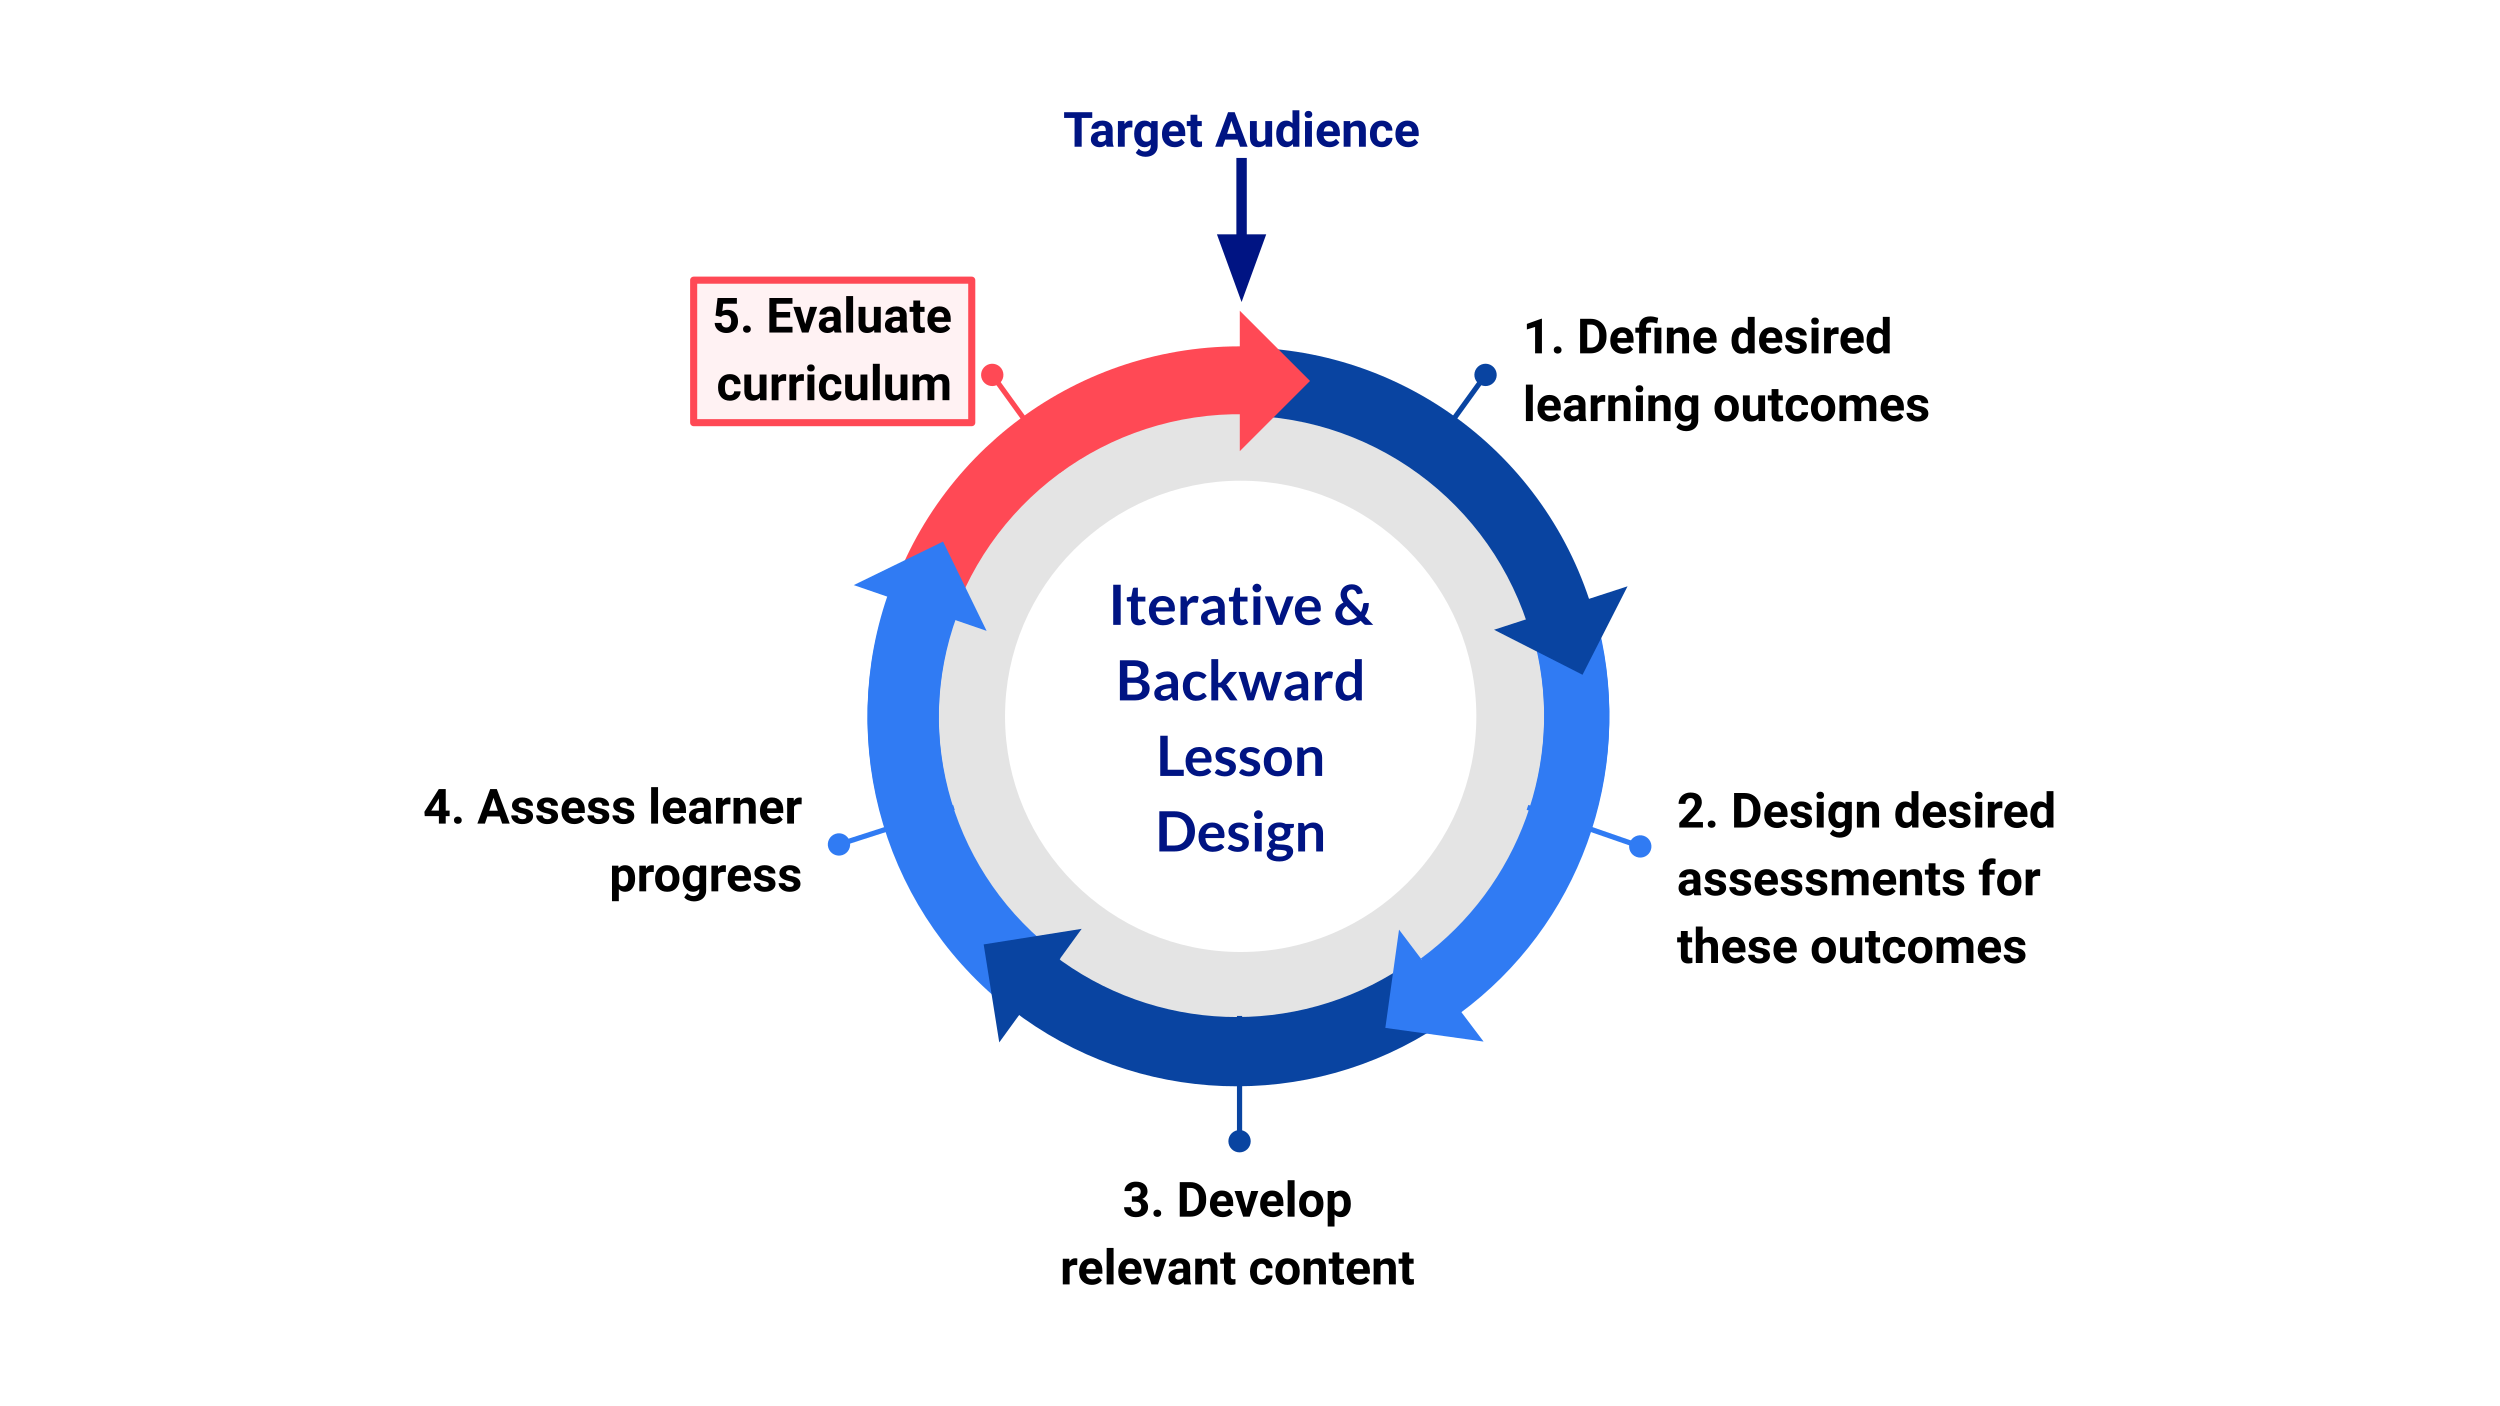 <?xml version="1.0" encoding="UTF-8" standalone="no"?>
<svg
   xmlns:dc="http://purl.org/dc/elements/1.1/"
   xmlns:cc="http://creativecommons.org/ns#"
   xmlns:rdf="http://www.w3.org/1999/02/22-rdf-syntax-ns#"
   xmlns:svg="http://www.w3.org/2000/svg"
   xmlns="http://www.w3.org/2000/svg"
   xmlns:xlink="http://www.w3.org/1999/xlink"
   xmlns:sodipodi="http://sodipodi.sourceforge.net/DTD/sodipodi-0.dtd"
   xmlns:inkscape="http://www.inkscape.org/namespaces/inkscape"
   version="1.1"
   viewBox="0.0 0.0 960.0 540.0"
   fill="none"
   stroke="none"
   stroke-linecap="square"
   stroke-miterlimit="10"
   id="svg2339"
   sodipodi:docname="cldt-step-5.svg"
   inkscape:version="1.0.2 (e86c8708, 2021-01-15)">
  <defs
     id="defs2343">
    <defs
       id="defs2212">
      <filter
         id="shadowFilter-p.1"
         filterUnits="userSpaceOnUse">
        <feGaussianBlur
           in="SourceAlpha"
           stdDeviation="2.5"
           result="blur"
           id="feGaussianBlur2199" />
        <feComponentTransfer
           in="blur"
           color-interpolation-filters="sRGB"
           id="feComponentTransfer2209">
          <feFuncR
             type="linear"
             slope="0"
             intercept="0.0"
             id="feFuncR2201" />
          <feFuncG
             type="linear"
             slope="0"
             intercept="0.0"
             id="feFuncG2203" />
          <feFuncB
             type="linear"
             slope="0"
             intercept="0.0"
             id="feFuncB2205" />
          <feFuncA
             type="linear"
             slope="0.4"
             intercept="0"
             id="feFuncA2207" />
        </feComponentTransfer>
      </filter>
    </defs>
    <defs
       id="defs2234">
      <filter
         id="shadowFilter-p.2"
         filterUnits="userSpaceOnUse">
        <feGaussianBlur
           in="SourceAlpha"
           stdDeviation="2.5"
           result="blur"
           id="feGaussianBlur2221" />
        <feComponentTransfer
           in="blur"
           color-interpolation-filters="sRGB"
           id="feComponentTransfer2231">
          <feFuncR
             type="linear"
             slope="0"
             intercept="0.0"
             id="feFuncR2223" />
          <feFuncG
             type="linear"
             slope="0"
             intercept="0.0"
             id="feFuncG2225" />
          <feFuncB
             type="linear"
             slope="0"
             intercept="0.0"
             id="feFuncB2227" />
          <feFuncA
             type="linear"
             slope="0.4"
             intercept="0"
             id="feFuncA2229" />
        </feComponentTransfer>
      </filter>
    </defs>
    <defs
       id="defs2268">
      <filter
         id="shadowFilter-p.3"
         filterUnits="userSpaceOnUse">
        <feGaussianBlur
           in="SourceAlpha"
           stdDeviation="2.5"
           result="blur"
           id="feGaussianBlur2255" />
        <feComponentTransfer
           in="blur"
           color-interpolation-filters="sRGB"
           id="feComponentTransfer2265">
          <feFuncR
             type="linear"
             slope="0"
             intercept="0.0"
             id="feFuncR2257" />
          <feFuncG
             type="linear"
             slope="0"
             intercept="0.0"
             id="feFuncG2259" />
          <feFuncB
             type="linear"
             slope="0"
             intercept="0.0"
             id="feFuncB2261" />
          <feFuncA
             type="linear"
             slope="0.4"
             intercept="0"
             id="feFuncA2263" />
        </feComponentTransfer>
      </filter>
    </defs>
    <defs
       id="defs2290">
      <filter
         id="shadowFilter-p.4"
         filterUnits="userSpaceOnUse">
        <feGaussianBlur
           in="SourceAlpha"
           stdDeviation="2.5"
           result="blur"
           id="feGaussianBlur2277" />
        <feComponentTransfer
           in="blur"
           color-interpolation-filters="sRGB"
           id="feComponentTransfer2287">
          <feFuncR
             type="linear"
             slope="0"
             intercept="0.0"
             id="feFuncR2279" />
          <feFuncG
             type="linear"
             slope="0"
             intercept="0.0"
             id="feFuncG2281" />
          <feFuncB
             type="linear"
             slope="0"
             intercept="0.0"
             id="feFuncB2283" />
          <feFuncA
             type="linear"
             slope="0.4"
             intercept="0"
             id="feFuncA2285" />
        </feComponentTransfer>
      </filter>
    </defs>
    <defs
       id="defs2314">
      <filter
         id="shadowFilter-p.5"
         filterUnits="userSpaceOnUse">
        <feGaussianBlur
           in="SourceAlpha"
           stdDeviation="2.5"
           result="blur"
           id="feGaussianBlur2301" />
        <feComponentTransfer
           in="blur"
           color-interpolation-filters="sRGB"
           id="feComponentTransfer2311">
          <feFuncR
             type="linear"
             slope="0"
             intercept="0.0"
             id="feFuncR2303" />
          <feFuncG
             type="linear"
             slope="0"
             intercept="0.0"
             id="feFuncG2305" />
          <feFuncB
             type="linear"
             slope="0"
             intercept="0.0"
             id="feFuncB2307" />
          <feFuncA
             type="linear"
             slope="0.4"
             intercept="0"
             id="feFuncA2309" />
        </feComponentTransfer>
      </filter>
    </defs>
  </defs>
  <sodipodi:namedview
     pagecolor="#ffffff"
     bordercolor="#666666"
     borderopacity="1"
     objecttolerance="10"
     gridtolerance="10"
     guidetolerance="10"
     inkscape:pageopacity="0"
     inkscape:pageshadow="2"
     inkscape:window-width="1920"
     inkscape:window-height="1147"
     id="namedview2341"
     showgrid="false"
     inkscape:zoom="3.1954602"
     inkscape:cx="361.67588"
     inkscape:cy="148.9814"
     inkscape:window-x="-1"
     inkscape:window-y="25"
     inkscape:window-maximized="0"
     inkscape:current-layer="svg2339" />
  <clipPath
     id="p.0">
    <path
       d="m0 0l960.0 0l0 540.0l-960.0 0l0 -540.0z"
       clip-rule="nonzero"
       id="path2126" />
  </clipPath>
  <path
     fill="#ffffff"
     d="M 0,0 H 960 V 540 H 0 Z"
     fill-rule="evenodd"
     id="path2129" />
  <rect
     style="fill:#ffd6d8;fill-opacity:0.302;stroke:#ff4955;stroke-width:2.72;stroke-linejoin:round;stroke-miterlimit:4;stroke-dasharray:none;stroke-opacity:1;stop-color:#000000"
     id="rect2908"
     width="106.786"
     height="54.713"
     x="266.365"
     y="107.587" />
  <path
     fill="#000000"
     fill-opacity="0.108"
     d="m 343.084,275.079 v 0 c 0,-73.641 59.698,-133.339 133.339,-133.339 v 0 c 35.364,0 69.279,14.048 94.285,39.054 25.006,25.006 39.054,58.921 39.054,94.285 v 0 c 0,73.641 -59.698,133.339 -133.339,133.339 v 0 c -73.641,0 -133.339,-59.698 -133.339,-133.339 z m 42.847,0 v 0 c 0,49.977 40.514,90.492 90.492,90.492 49.977,0 90.492,-40.514 90.492,-90.492 v 0 c 0,-49.977 -40.514,-90.492 -90.492,-90.492 v 0 c -49.977,0 -90.492,40.514 -90.492,90.492 z"
     fill-rule="evenodd"
     id="path2131" />
  <path
     fill="#000000"
     fill-opacity="0"
     d="m 572.958,140.484 -28.661,39.717"
     fill-rule="evenodd"
     id="path2133" />
  <path
     stroke="#0944a1"
     stroke-width="2"
     stroke-linejoin="round"
     stroke-linecap="butt"
     d="m 568.522,146.631 -24.226,33.57"
     fill-rule="evenodd"
     id="path2135"
     style="stroke:#0944a1;stroke-opacity:1;fill:#0944a1;fill-opacity:1" />
  <path
     fill="#0944a1"
     stroke="#0944a1"
     stroke-width="2"
     stroke-linecap="butt"
     d="m 572.373,141.295 c 1.473,1.063 1.806,3.12 0.743,4.593 -1.063,1.473 -3.12,1.806 -4.593,0.743 -1.473,-1.063 -1.806,-3.12 -0.743,-4.593 1.063,-1.473 3.12,-1.806 4.593,-0.743 z"
     fill-rule="nonzero"
     id="path2137"
     style="stroke:#0944a1;stroke-opacity:1;fill:#0944a1;fill-opacity:1" />
  <path
     fill="#000000"
     fill-opacity="0"
     d="m 575.803,108.769 h 205.26 v 70.299 H 575.803 Z"
     fill-rule="evenodd"
     id="path2139" />
  <path
     fill="#000000"
     d="m 592.1,135.689 h -2.625 v -10.141 l -3.156,0.969 v -2.141 l 5.5,-1.969 h 0.281 z m 4.547,-1.297 q 0,-0.625 0.422,-1.016 0.438,-0.391 1.062,-0.391 0.656,0 1.078,0.391 0.422,0.391 0.422,1.016 0,0.625 -0.422,1.016 -0.422,0.375 -1.078,0.375 -0.641,0 -1.062,-0.375 -0.422,-0.391 -0.422,-1.016 z m 10.113,1.297 v -13.266 h 4.078 q 1.75,0 3.125,0.797 1.391,0.781 2.156,2.234 0.781,1.453 0.781,3.297 v 0.609 q 0,1.859 -0.766,3.297 -0.766,1.438 -2.156,2.234 -1.375,0.781 -3.109,0.797 z m 2.734,-11.047 v 8.844 h 1.312 q 1.609,0 2.453,-1.047 0.844,-1.047 0.859,-2.984 v -0.703 q 0,-2.031 -0.844,-3.062 -0.828,-1.047 -2.438,-1.047 z m 13.75,11.234 q -2.172,0 -3.531,-1.328 -1.359,-1.344 -1.359,-3.547 v -0.266 q 0,-1.484 0.562,-2.641 0.578,-1.172 1.625,-1.797 1.062,-0.641 2.406,-0.641 2.031,0 3.188,1.281 1.156,1.266 1.156,3.609 v 1.062 h -6.266 q 0.125,0.969 0.766,1.562 0.641,0.578 1.625,0.578 1.516,0 2.375,-1.109 l 1.297,1.453 q -0.594,0.844 -1.609,1.312 -1,0.469 -2.234,0.469 z m -0.297,-8.094 q -0.781,0 -1.281,0.531 -0.484,0.531 -0.609,1.516 h 3.656 v -0.219 q -0.016,-0.875 -0.484,-1.344 -0.453,-0.484 -1.281,-0.484 z m 6.49,7.906 v -7.922 h -1.469 v -1.938 h 1.469 v -0.453 q 0.016,-1.859 1.141,-2.859 1.125,-1.016 3.172,-1.016 1.234,0 2.984,0.547 l -0.375,2.172 q -0.906,-0.266 -1.391,-0.344 -0.484,-0.078 -1.062,-0.078 -1.828,0 -1.828,1.641 v 0.391 h 1.938 v 1.938 h -1.938 v 7.922 z m 8.531,0 h -2.641 v -9.859 h 2.641 z m 4.6,-9.859 0.078,1.141 q 1.062,-1.312 2.828,-1.312 1.578,0 2.344,0.922 0.766,0.906 0.781,2.734 v 6.375 h -2.641 v -6.297 q 0,-0.844 -0.359,-1.219 -0.359,-0.375 -1.219,-0.375 -1.109,0 -1.656,0.937 v 6.953 h -2.641 v -9.859 z m 12.558,10.047 q -2.172,0 -3.531,-1.328 -1.359,-1.344 -1.359,-3.547 v -0.266 q 0,-1.484 0.562,-2.641 0.578,-1.172 1.625,-1.797 1.062,-0.641 2.406,-0.641 2.031,0 3.188,1.281 1.156,1.266 1.156,3.609 v 1.062 h -6.266 q 0.125,0.969 0.766,1.562 0.641,0.578 1.625,0.578 1.516,0 2.375,-1.109 l 1.297,1.453 q -0.594,0.844 -1.609,1.312 -1,0.469 -2.234,0.469 z m -0.297,-8.094 q -0.781,0 -1.281,0.531 -0.484,0.531 -0.609,1.516 h 3.656 v -0.219 q -0.016,-0.875 -0.484,-1.344 -0.453,-0.484 -1.281,-0.484 z m 10.074,2.906 q 0,-2.312 1.031,-3.672 1.047,-1.359 2.844,-1.359 1.438,0 2.375,1.062 v -5.031 h 2.641 v 14 h -2.375 l -0.125,-1.047 q -0.984,1.234 -2.531,1.234 -1.75,0 -2.812,-1.375 -1.047,-1.375 -1.047,-3.812 z m 2.641,0.188 q 0,1.391 0.484,2.125 0.484,0.734 1.406,0.734 1.219,0 1.719,-1.031 v -3.891 q -0.5,-1.016 -1.703,-1.016 -1.906,0 -1.906,3.078 z m 12.825,5 q -2.172,0 -3.531,-1.328 -1.359,-1.344 -1.359,-3.547 v -0.266 q 0,-1.484 0.562,-2.641 0.578,-1.172 1.625,-1.797 1.062,-0.641 2.406,-0.641 2.031,0 3.188,1.281 1.156,1.266 1.156,3.609 v 1.062 h -6.266 q 0.125,0.969 0.766,1.562 0.641,0.578 1.625,0.578 1.516,0 2.375,-1.109 l 1.297,1.453 q -0.594,0.844 -1.609,1.312 -1,0.469 -2.234,0.469 z m -0.297,-8.094 q -0.781,0 -1.281,0.531 -0.484,0.531 -0.609,1.516 h 3.656 v -0.219 q -0.016,-0.875 -0.484,-1.344 -0.453,-0.484 -1.281,-0.484 z m 11.178,5.188 q 0,-0.484 -0.484,-0.766 -0.469,-0.281 -1.516,-0.5 -3.531,-0.734 -3.531,-2.984 0,-1.312 1.094,-2.188 1.094,-0.875 2.844,-0.875 1.875,0 3,0.891 1.125,0.875 1.125,2.281 h -2.625 q 0,-0.562 -0.375,-0.922 -0.359,-0.375 -1.125,-0.375 -0.672,0 -1.031,0.297 -0.359,0.297 -0.359,0.766 0,0.438 0.406,0.703 0.422,0.266 1.406,0.469 0.984,0.188 1.656,0.438 2.078,0.766 2.078,2.656 0,1.344 -1.156,2.188 -1.156,0.828 -2.984,0.828 -1.234,0 -2.203,-0.438 -0.953,-0.453 -1.5,-1.219 -0.547,-0.766 -0.547,-1.672 h 2.484 q 0.047,0.703 0.531,1.078 0.484,0.375 1.281,0.375 0.766,0 1.141,-0.281 0.391,-0.297 0.391,-0.75 z m 7.045,2.719 h -2.656 v -9.859 h 2.656 z m -2.797,-12.406 q 0,-0.594 0.391,-0.969 0.391,-0.391 1.078,-0.391 0.672,0 1.062,0.391 0.406,0.375 0.406,0.969 0,0.594 -0.406,0.984 -0.391,0.375 -1.062,0.375 -0.672,0 -1.078,-0.375 -0.391,-0.391 -0.391,-0.984 z m 10.493,5.016 q -0.531,-0.062 -0.938,-0.062 -1.5,0 -1.969,1 v 6.453 h -2.625 v -9.859 h 2.484 l 0.078,1.172 q 0.781,-1.344 2.188,-1.344 0.438,0 0.828,0.109 z m 5.632,7.578 q -2.172,0 -3.531,-1.328 -1.359,-1.344 -1.359,-3.547 v -0.266 q 0,-1.484 0.562,-2.641 0.578,-1.172 1.625,-1.797 1.062,-0.641 2.406,-0.641 2.031,0 3.188,1.281 1.156,1.266 1.156,3.609 v 1.062 h -6.266 q 0.125,0.969 0.766,1.562 0.641,0.578 1.625,0.578 1.516,0 2.375,-1.109 l 1.297,1.453 q -0.594,0.844 -1.609,1.312 -1,0.469 -2.234,0.469 z m -0.297,-8.094 q -0.781,0 -1.281,0.531 -0.484,0.531 -0.609,1.516 h 3.656 v -0.219 q -0.016,-0.875 -0.484,-1.344 -0.453,-0.484 -1.281,-0.484 z m 5.428,2.906 q 0,-2.312 1.031,-3.672 1.047,-1.359 2.844,-1.359 1.438,0 2.375,1.062 v -5.031 h 2.641 v 14 h -2.375 l -0.125,-1.047 q -0.984,1.234 -2.531,1.234 -1.75,0 -2.812,-1.375 -1.047,-1.375 -1.047,-3.812 z m 2.641,0.188 q 0,1.391 0.484,2.125 0.484,0.734 1.406,0.734 1.219,0 1.719,-1.031 v -3.891 q -0.5,-1.016 -1.703,-1.016 -1.906,0 -1.906,3.078 z"
     fill-rule="nonzero"
     id="path2141" />
  <path
     fill="#000000"
     d="m 588.6,161.689 h -2.656 v -14 h 2.656 z m 6.696,0.188 q -2.172,0 -3.531,-1.328 -1.359,-1.344 -1.359,-3.547 v -0.266 q 0,-1.484 0.562,-2.641 0.578,-1.172 1.625,-1.797 1.062,-0.641 2.406,-0.641 2.031,0 3.188,1.281 1.156,1.266 1.156,3.609 v 1.062 h -6.266 q 0.125,0.969 0.766,1.562 0.641,0.578 1.625,0.578 1.516,0 2.375,-1.109 l 1.297,1.453 q -0.594,0.844 -1.609,1.312 -1,0.469 -2.234,0.469 z m -0.297,-8.094 q -0.781,0 -1.281,0.531 -0.484,0.531 -0.609,1.516 h 3.656 v -0.219 q -0.016,-0.875 -0.484,-1.344 -0.453,-0.484 -1.281,-0.484 z m 11.553,7.906 q -0.172,-0.359 -0.266,-0.891 -0.953,1.078 -2.484,1.078 -1.453,0 -2.406,-0.844 -0.938,-0.844 -0.938,-2.109 0,-1.578 1.156,-2.406 1.156,-0.844 3.359,-0.844 h 1.203 v -0.578 q 0,-0.672 -0.359,-1.078 -0.344,-0.422 -1.094,-0.422 -0.656,0 -1.047,0.328 -0.375,0.312 -0.375,0.875 h -2.625 q 0,-0.859 0.516,-1.578 0.531,-0.734 1.5,-1.141 0.969,-0.422 2.172,-0.422 1.812,0 2.875,0.922 1.078,0.906 1.078,2.562 v 4.266 q 0.016,1.406 0.391,2.125 v 0.156 z m -2.172,-1.828 q 0.578,0 1.062,-0.25 0.5,-0.266 0.734,-0.703 v -1.703 h -0.984 q -1.969,0 -2.094,1.375 l -0.016,0.156 q 0,0.484 0.344,0.812 0.344,0.312 0.953,0.312 z m 12.002,-5.562 q -0.531,-0.062 -0.938,-0.062 -1.5,0 -1.969,1 v 6.453 h -2.625 v -9.859 h 2.484 l 0.078,1.172 q 0.781,-1.344 2.188,-1.344 0.438,0 0.828,0.109 z m 3.695,-2.469 0.078,1.141 q 1.062,-1.312 2.828,-1.312 1.578,0 2.344,0.922 0.766,0.906 0.781,2.734 v 6.375 h -2.641 v -6.297 q 0,-0.844 -0.359,-1.219 -0.359,-0.375 -1.219,-0.375 -1.109,0 -1.656,0.938 v 6.953 h -2.641 v -9.859 z m 10.808,9.859 h -2.656 v -9.859 h 2.656 z m -2.797,-12.406 q 0,-0.594 0.391,-0.969 0.391,-0.391 1.078,-0.391 0.672,0 1.062,0.391 0.406,0.375 0.406,0.969 0,0.594 -0.406,0.984 -0.391,0.375 -1.062,0.375 -0.672,0 -1.078,-0.375 -0.391,-0.391 -0.391,-0.984 z m 7.384,2.547 0.078,1.141 q 1.062,-1.312 2.828,-1.312 1.578,0 2.344,0.922 0.766,0.906 0.781,2.734 v 6.375 h -2.641 v -6.297 q 0,-0.844 -0.359,-1.219 -0.359,-0.375 -1.219,-0.375 -1.109,0 -1.656,0.938 v 6.953 h -2.641 v -9.859 z m 7.636,4.859 q 0,-2.266 1.078,-3.641 1.078,-1.391 2.922,-1.391 1.609,0 2.516,1.109 l 0.109,-0.938 h 2.391 v 9.531 q 0,1.297 -0.594,2.25 -0.578,0.953 -1.656,1.453 -1.062,0.5 -2.484,0.5 -1.094,0 -2.125,-0.438 -1.016,-0.422 -1.547,-1.109 l 1.156,-1.594 q 0.984,1.094 2.391,1.094 1.047,0 1.625,-0.562 0.594,-0.562 0.594,-1.578 v -0.531 q -0.922,1.031 -2.406,1.031 -1.766,0 -2.875,-1.391 -1.094,-1.391 -1.094,-3.688 z m 2.641,0.188 q 0,1.344 0.531,2.109 0.547,0.75 1.484,0.75 1.203,0 1.719,-0.891 v -4.156 q -0.531,-0.891 -1.703,-0.891 -0.953,0 -1.5,0.781 -0.531,0.766 -0.531,2.297 z m 12.623,-0.203 q 0,-1.469 0.562,-2.609 0.578,-1.156 1.641,-1.781 1.062,-0.625 2.453,-0.625 2,0 3.266,1.219 1.266,1.219 1.406,3.312 l 0.016,0.672 q 0,2.266 -1.266,3.641 -1.266,1.375 -3.406,1.375 -2.125,0 -3.406,-1.359 -1.266,-1.375 -1.266,-3.734 z m 2.641,0.188 q 0,1.406 0.531,2.156 0.531,0.734 1.516,0.734 0.953,0 1.484,-0.734 0.547,-0.734 0.547,-2.344 0,-1.375 -0.547,-2.125 -0.531,-0.766 -1.516,-0.766 -0.953,0 -1.484,0.75 -0.531,0.75 -0.531,2.328 z m 14.236,3.828 q -0.984,1.188 -2.703,1.188 -1.594,0 -2.422,-0.906 -0.828,-0.922 -0.844,-2.672 v -6.469 h 2.625 v 6.375 q 0,1.531 1.406,1.531 1.344,0 1.844,-0.922 v -6.984 h 2.641 v 9.859 h -2.484 z m 7.674,-11.281 v 2.422 h 1.688 v 1.938 h -1.688 v 4.922 q 0,0.547 0.203,0.781 0.219,0.234 0.812,0.234 0.438,0 0.781,-0.062 v 2 q -0.781,0.234 -1.594,0.234 -2.781,0 -2.828,-2.797 v -5.312 h -1.438 v -1.938 h 1.438 v -2.422 z m 7.257,10.344 q 0.734,0 1.188,-0.391 0.453,-0.406 0.469,-1.078 h 2.469 q 0,1 -0.547,1.844 -0.531,0.828 -1.469,1.297 -0.938,0.453 -2.062,0.453 -2.109,0 -3.344,-1.344 -1.219,-1.344 -1.219,-3.719 v -0.172 q 0,-2.281 1.219,-3.625 1.219,-1.359 3.328,-1.359 1.844,0 2.953,1.047 1.125,1.047 1.141,2.797 h -2.469 q -0.016,-0.766 -0.469,-1.234 -0.453,-0.484 -1.203,-0.484 -0.922,0 -1.391,0.672 -0.469,0.672 -0.469,2.172 v 0.266 q 0,1.531 0.453,2.203 0.469,0.656 1.422,0.656 z m 5.213,-3.078 q 0,-1.469 0.562,-2.609 0.578,-1.156 1.641,-1.781 1.062,-0.625 2.453,-0.625 2,0 3.266,1.219 1.266,1.219 1.406,3.312 l 0.016,0.672 q 0,2.266 -1.266,3.641 -1.266,1.375 -3.406,1.375 -2.125,0 -3.406,-1.359 -1.266,-1.375 -1.266,-3.734 z m 2.641,0.188 q 0,1.406 0.531,2.156 0.531,0.734 1.516,0.734 0.953,0 1.484,-0.734 0.547,-0.734 0.547,-2.344 0,-1.375 -0.547,-2.125 -0.531,-0.766 -1.516,-0.766 -0.953,0 -1.484,0.75 -0.531,0.75 -0.531,2.328 z m 10.799,-5.031 0.078,1.109 q 1.047,-1.281 2.828,-1.281 1.906,0 2.625,1.5 1.031,-1.5 2.953,-1.5 1.609,0 2.391,0.938 0.781,0.922 0.781,2.797 v 6.297 h -2.641 v -6.281 q 0,-0.844 -0.328,-1.219 -0.328,-0.391 -1.156,-0.391 -1.188,0 -1.641,1.125 v 6.766 h -2.625 v -6.281 q 0,-0.844 -0.344,-1.219 -0.328,-0.391 -1.141,-0.391 -1.125,0 -1.625,0.922 v 6.969 h -2.625 v -9.859 z m 18.214,10.047 q -2.172,0 -3.531,-1.328 -1.359,-1.344 -1.359,-3.547 v -0.266 q 0,-1.484 0.562,-2.641 0.578,-1.172 1.625,-1.797 1.062,-0.641 2.406,-0.641 2.031,0 3.188,1.281 1.156,1.266 1.156,3.609 v 1.062 h -6.266 q 0.125,0.969 0.766,1.562 0.641,0.578 1.625,0.578 1.516,0 2.375,-1.109 l 1.297,1.453 q -0.594,0.844 -1.609,1.312 -1,0.469 -2.234,0.469 z m -0.297,-8.094 q -0.781,0 -1.281,0.531 -0.484,0.531 -0.609,1.516 h 3.656 v -0.219 q -0.016,-0.875 -0.484,-1.344 -0.453,-0.484 -1.281,-0.484 z m 11.178,5.188 q 0,-0.484 -0.484,-0.766 -0.469,-0.281 -1.516,-0.5 -3.531,-0.734 -3.531,-2.984 0,-1.312 1.094,-2.188 1.094,-0.875 2.844,-0.875 1.875,0 3,0.891 1.125,0.875 1.125,2.281 h -2.625 q 0,-0.562 -0.375,-0.922 -0.359,-0.375 -1.125,-0.375 -0.672,0 -1.031,0.297 -0.359,0.297 -0.359,0.766 0,0.438 0.406,0.703 0.422,0.266 1.406,0.469 0.984,0.188 1.656,0.438 2.078,0.766 2.078,2.656 0,1.344 -1.156,2.188 -1.156,0.828 -2.984,0.828 -1.234,0 -2.203,-0.438 -0.953,-0.453 -1.5,-1.219 -0.547,-0.766 -0.547,-1.672 h 2.484 q 0.047,0.703 0.531,1.078 0.484,0.375 1.281,0.375 0.766,0 1.141,-0.281 0.391,-0.297 0.391,-0.75 z"
     fill-rule="nonzero"
     id="path2143" />
  <path
     fill="#000000"
     fill-opacity="0"
     d="M 633.916,326.437 587.491,310.343"
     fill-rule="evenodd"
     id="path2145" />
  <path
     stroke="#307bf3"
     stroke-width="2"
     stroke-linejoin="round"
     stroke-linecap="butt"
     d="M 626.754,323.954 587.491,310.343"
     fill-rule="evenodd"
     id="path2147"
     style="stroke:#307bf3;stroke-opacity:1;fill:#ff4955;fill-opacity:1" />
  <path
     fill="#307bf3"
     stroke="#307bf3"
     stroke-width="2"
     stroke-linecap="butt"
     d="m 632.971,326.109 c -0.595,1.717 -2.469,2.626 -4.186,2.031 -1.717,-0.595 -2.626,-2.469 -2.031,-4.186 0.595,-1.717 2.469,-2.626 4.186,-2.031 1.717,0.595 2.626,2.469 2.031,4.186 z"
     fill-rule="nonzero"
     id="path2149"
     style="stroke:#307bf3;stroke-opacity:1;fill:#307bf3;fill-opacity:1" />
  <path
     fill="#000000"
     fill-opacity="0"
     d="m 634.932,290.866 h 189.575 v 70.299 H 634.932 Z"
     fill-rule="evenodd"
     id="path2151" />
  <path
     fill="#000000"
     d="m 653.932,317.786 h -9.094 v -1.797 l 4.281,-4.578 q 0.891,-0.969 1.312,-1.688 0.422,-0.719 0.422,-1.359 0,-0.891 -0.453,-1.391 -0.438,-0.516 -1.266,-0.516 -0.891,0 -1.406,0.625 -0.516,0.609 -0.516,1.609 h -2.641 q 0,-1.203 0.578,-2.203 0.578,-1.016 1.625,-1.578 1.062,-0.578 2.406,-0.578 2.047,0 3.172,0.984 1.141,0.984 1.141,2.781 0,0.984 -0.516,2.016 -0.5,1.016 -1.734,2.375 l -3.016,3.172 h 5.703 z m 1.844,-1.297 q 0,-0.625 0.422,-1.016 0.438,-0.391 1.062,-0.391 0.656,0 1.078,0.391 0.422,0.391 0.422,1.016 0,0.625 -0.422,1.016 -0.422,0.375 -1.078,0.375 -0.641,0 -1.062,-0.375 -0.422,-0.391 -0.422,-1.016 z m 10.113,1.297 v -13.266 h 4.078 q 1.75,0 3.125,0.797 1.391,0.781 2.156,2.234 0.781,1.453 0.781,3.297 v 0.609 q 0,1.859 -0.766,3.297 -0.766,1.438 -2.156,2.234 -1.375,0.781 -3.109,0.797 z m 2.734,-11.047 v 8.844 h 1.312 q 1.609,0 2.453,-1.047 0.844,-1.047 0.859,-2.984 v -0.703 q 0,-2.031 -0.844,-3.062 -0.828,-1.047 -2.438,-1.047 z m 13.75,11.234 q -2.172,0 -3.531,-1.328 -1.359,-1.344 -1.359,-3.547 v -0.266 q 0,-1.484 0.562,-2.641 0.578,-1.172 1.625,-1.797 1.062,-0.641 2.406,-0.641 2.031,0 3.188,1.281 1.156,1.266 1.156,3.609 v 1.062 h -6.266 q 0.125,0.969 0.766,1.562 0.641,0.578 1.625,0.578 1.516,0 2.375,-1.109 l 1.297,1.453 q -0.594,0.844 -1.609,1.312 -1,0.469 -2.234,0.469 z m -0.297,-8.094 q -0.781,0 -1.281,0.531 -0.484,0.531 -0.609,1.516 h 3.656 v -0.219 q -0.016,-0.875 -0.484,-1.344 -0.453,-0.484 -1.281,-0.484 z m 11.178,5.188 q 0,-0.484 -0.484,-0.766 -0.469,-0.281 -1.516,-0.5 -3.531,-0.734 -3.531,-2.984 0,-1.312 1.094,-2.188 1.094,-0.875 2.844,-0.875 1.875,0 3,0.891 1.125,0.875 1.125,2.281 h -2.625 q 0,-0.562 -0.375,-0.922 -0.359,-0.375 -1.125,-0.375 -0.672,0 -1.031,0.297 -0.359,0.297 -0.359,0.766 0,0.438 0.406,0.703 0.422,0.266 1.406,0.469 0.984,0.188 1.656,0.438 2.078,0.766 2.078,2.656 0,1.344 -1.156,2.188 -1.156,0.828 -2.984,0.828 -1.234,0 -2.203,-0.438 -0.953,-0.453 -1.5,-1.219 -0.547,-0.766 -0.547,-1.672 h 2.484 q 0.047,0.703 0.531,1.078 0.484,0.375 1.281,0.375 0.766,0 1.141,-0.281 0.391,-0.297 0.391,-0.75 z m 7.045,2.719 h -2.656 v -9.859 h 2.656 z m -2.797,-12.406 q 0,-0.594 0.391,-0.969 0.391,-0.391 1.078,-0.391 0.672,0 1.062,0.391 0.406,0.375 0.406,0.969 0,0.594 -0.406,0.984 -0.391,0.375 -1.062,0.375 -0.672,0 -1.078,-0.375 -0.391,-0.391 -0.391,-0.984 z m 4.571,7.406 q 0,-2.266 1.078,-3.641 1.078,-1.391 2.922,-1.391 1.609,0 2.516,1.109 l 0.109,-0.938 h 2.391 v 9.531 q 0,1.297 -0.594,2.25 -0.578,0.953 -1.656,1.453 -1.062,0.5 -2.484,0.5 -1.094,0 -2.125,-0.438 -1.016,-0.422 -1.547,-1.109 l 1.156,-1.594 q 0.984,1.094 2.391,1.094 1.047,0 1.625,-0.562 0.594,-0.562 0.594,-1.578 v -0.531 q -0.922,1.031 -2.406,1.031 -1.766,0 -2.875,-1.391 -1.094,-1.391 -1.094,-3.688 z m 2.641,0.188 q 0,1.344 0.531,2.109 0.547,0.75 1.484,0.75 1.203,0 1.719,-0.891 v -4.156 q -0.531,-0.891 -1.703,-0.891 -0.953,0 -1.5,0.781 -0.531,0.766 -0.531,2.297 z m 10.821,-5.047 0.078,1.141 q 1.062,-1.312 2.828,-1.312 1.578,0 2.344,0.922 0.766,0.906 0.781,2.734 v 6.375 h -2.641 v -6.297 q 0,-0.844 -0.359,-1.219 -0.359,-0.375 -1.219,-0.375 -1.109,0 -1.656,0.938 v 6.953 h -2.641 v -9.859 z m 12.251,4.859 q 0,-2.312 1.031,-3.672 1.047,-1.359 2.844,-1.359 1.438,0 2.375,1.062 v -5.031 h 2.641 v 14 h -2.375 l -0.125,-1.047 q -0.984,1.234 -2.531,1.234 -1.75,0 -2.812,-1.375 -1.047,-1.375 -1.047,-3.812 z m 2.641,0.188 q 0,1.391 0.484,2.125 0.484,0.734 1.406,0.734 1.219,0 1.719,-1.031 v -3.891 q -0.5,-1.016 -1.703,-1.016 -1.906,0 -1.906,3.078 z m 12.825,5 q -2.172,0 -3.531,-1.328 -1.359,-1.344 -1.359,-3.547 v -0.266 q 0,-1.484 0.562,-2.641 0.578,-1.172 1.625,-1.797 1.062,-0.641 2.406,-0.641 2.031,0 3.188,1.281 1.156,1.266 1.156,3.609 v 1.062 h -6.266 q 0.125,0.969 0.766,1.562 0.641,0.578 1.625,0.578 1.516,0 2.375,-1.109 l 1.297,1.453 q -0.594,0.844 -1.609,1.312 -1,0.469 -2.234,0.469 z m -0.297,-8.094 q -0.781,0 -1.281,0.531 -0.484,0.531 -0.609,1.516 h 3.656 v -0.219 q -0.016,-0.875 -0.484,-1.344 -0.453,-0.484 -1.281,-0.484 z m 11.178,5.188 q 0,-0.484 -0.484,-0.766 -0.469,-0.281 -1.516,-0.5 -3.531,-0.734 -3.531,-2.984 0,-1.312 1.094,-2.188 1.094,-0.875 2.844,-0.875 1.875,0 3,0.891 1.125,0.875 1.125,2.281 h -2.625 q 0,-0.562 -0.375,-0.922 -0.359,-0.375 -1.125,-0.375 -0.672,0 -1.031,0.297 -0.359,0.297 -0.359,0.766 0,0.438 0.406,0.703 0.422,0.266 1.406,0.469 0.984,0.188 1.656,0.438 2.078,0.766 2.078,2.656 0,1.344 -1.156,2.188 -1.156,0.828 -2.984,0.828 -1.234,0 -2.203,-0.438 -0.953,-0.453 -1.5,-1.219 -0.547,-0.766 -0.547,-1.672 h 2.484 q 0.047,0.703 0.531,1.078 0.484,0.375 1.281,0.375 0.766,0 1.141,-0.281 0.391,-0.297 0.391,-0.75 z m 7.045,2.719 h -2.656 v -9.859 h 2.656 z m -2.797,-12.406 q 0,-0.594 0.391,-0.969 0.391,-0.391 1.078,-0.391 0.672,0 1.062,0.391 0.406,0.375 0.406,0.969 0,0.594 -0.406,0.984 -0.391,0.375 -1.062,0.375 -0.672,0 -1.078,-0.375 -0.391,-0.391 -0.391,-0.984 z m 10.493,5.016 q -0.531,-0.062 -0.938,-0.062 -1.5,0 -1.969,1 v 6.453 h -2.625 v -9.859 h 2.484 l 0.078,1.172 q 0.781,-1.344 2.188,-1.344 0.438,0 0.828,0.109 z m 5.632,7.578 q -2.172,0 -3.531,-1.328 -1.359,-1.344 -1.359,-3.547 v -0.266 q 0,-1.484 0.562,-2.641 0.578,-1.172 1.625,-1.797 1.062,-0.641 2.406,-0.641 2.031,0 3.188,1.281 1.156,1.266 1.156,3.609 v 1.062 h -6.266 q 0.125,0.969 0.766,1.562 0.641,0.578 1.625,0.578 1.516,0 2.375,-1.109 l 1.297,1.453 q -0.594,0.844 -1.609,1.312 -1,0.469 -2.234,0.469 z m -0.297,-8.094 q -0.781,0 -1.281,0.531 -0.484,0.531 -0.609,1.516 h 3.656 v -0.219 q -0.016,-0.875 -0.484,-1.344 -0.453,-0.484 -1.281,-0.484 z m 5.428,2.906 q 0,-2.312 1.031,-3.672 1.047,-1.359 2.844,-1.359 1.438,0 2.375,1.062 v -5.031 h 2.641 v 14 h -2.375 l -0.125,-1.047 q -0.984,1.234 -2.531,1.234 -1.75,0 -2.812,-1.375 -1.047,-1.375 -1.047,-3.812 z m 2.641,0.188 q 0,1.391 0.484,2.125 0.484,0.734 1.406,0.734 1.219,0 1.719,-1.031 v -3.891 q -0.5,-1.016 -1.703,-1.016 -1.906,0 -1.906,3.078 z"
     fill-rule="nonzero"
     id="path2153" />
  <path
     fill="#000000"
     d="m 650.65,343.786 q -0.172,-0.359 -0.266,-0.891 -0.953,1.078 -2.484,1.078 -1.453,0 -2.406,-0.844 -0.938,-0.844 -0.938,-2.109 0,-1.578 1.156,-2.406 1.156,-0.844 3.359,-0.844 h 1.203 v -0.578 q 0,-0.672 -0.359,-1.078 -0.344,-0.422 -1.094,-0.422 -0.656,0 -1.047,0.328 -0.375,0.312 -0.375,0.875 h -2.625 q 0,-0.859 0.516,-1.578 0.531,-0.734 1.5,-1.141 0.969,-0.422 2.172,-0.422 1.812,0 2.875,0.922 1.078,0.906 1.078,2.562 v 4.266 q 0.016,1.406 0.391,2.125 v 0.156 z m -2.172,-1.828 q 0.578,0 1.062,-0.25 0.5,-0.266 0.734,-0.703 v -1.703 h -0.984 q -1.969,0 -2.094,1.375 l -0.016,0.156 q 0,0.484 0.344,0.812 0.344,0.312 0.953,0.312 z m 11.799,-0.891 q 0,-0.484 -0.484,-0.766 -0.469,-0.281 -1.516,-0.5 -3.531,-0.734 -3.531,-2.984 0,-1.312 1.094,-2.188 1.094,-0.875 2.844,-0.875 1.875,0 3,0.891 1.125,0.875 1.125,2.281 h -2.625 q 0,-0.562 -0.375,-0.922 -0.359,-0.375 -1.125,-0.375 -0.672,0 -1.031,0.297 -0.359,0.297 -0.359,0.766 0,0.438 0.406,0.703 0.422,0.266 1.406,0.469 0.984,0.188 1.656,0.438 2.078,0.766 2.078,2.656 0,1.344 -1.156,2.188 -1.156,0.828 -2.984,0.828 -1.234,0 -2.203,-0.438 -0.953,-0.453 -1.5,-1.219 -0.547,-0.766 -0.547,-1.672 h 2.484 q 0.047,0.703 0.531,1.078 0.484,0.375 1.281,0.375 0.766,0 1.141,-0.281 0.391,-0.297 0.391,-0.75 z m 9.592,0 q 0,-0.484 -0.484,-0.766 -0.469,-0.281 -1.516,-0.5 -3.531,-0.734 -3.531,-2.984 0,-1.312 1.094,-2.188 1.094,-0.875 2.844,-0.875 1.875,0 3,0.891 1.125,0.875 1.125,2.281 h -2.625 q 0,-0.562 -0.375,-0.922 -0.359,-0.375 -1.125,-0.375 -0.672,0 -1.031,0.297 -0.359,0.297 -0.359,0.766 0,0.438 0.406,0.703 0.422,0.266 1.406,0.469 0.984,0.188 1.656,0.438 2.078,0.766 2.078,2.656 0,1.344 -1.156,2.188 -1.156,0.828 -2.984,0.828 -1.234,0 -2.203,-0.438 -0.953,-0.453 -1.5,-1.219 -0.547,-0.766 -0.547,-1.672 h 2.484 q 0.047,0.703 0.531,1.078 0.484,0.375 1.281,0.375 0.766,0 1.141,-0.281 0.391,-0.297 0.391,-0.75 z m 8.795,2.906 q -2.172,0 -3.531,-1.328 -1.359,-1.344 -1.359,-3.547 v -0.266 q 0,-1.484 0.562,-2.641 0.578,-1.172 1.625,-1.797 1.062,-0.641 2.406,-0.641 2.031,0 3.188,1.281 1.156,1.266 1.156,3.609 v 1.062 h -6.266 q 0.125,0.969 0.766,1.562 0.641,0.578 1.625,0.578 1.516,0 2.375,-1.109 l 1.297,1.453 q -0.594,0.844 -1.609,1.312 -1,0.469 -2.234,0.469 z m -0.297,-8.094 q -0.781,0 -1.281,0.531 -0.484,0.531 -0.609,1.516 h 3.656 v -0.219 q -0.016,-0.875 -0.484,-1.344 -0.453,-0.484 -1.281,-0.484 z m 11.178,5.188 q 0,-0.484 -0.484,-0.766 -0.469,-0.281 -1.516,-0.5 -3.531,-0.734 -3.531,-2.984 0,-1.312 1.094,-2.188 1.094,-0.875 2.844,-0.875 1.875,0 3,0.891 1.125,0.875 1.125,2.281 h -2.625 q 0,-0.562 -0.375,-0.922 -0.359,-0.375 -1.125,-0.375 -0.672,0 -1.031,0.297 -0.359,0.297 -0.359,0.766 0,0.438 0.406,0.703 0.422,0.266 1.406,0.469 0.984,0.188 1.656,0.438 2.078,0.766 2.078,2.656 0,1.344 -1.156,2.188 -1.156,0.828 -2.984,0.828 -1.234,0 -2.203,-0.438 -0.953,-0.453 -1.5,-1.219 -0.547,-0.766 -0.547,-1.672 h 2.484 q 0.047,0.703 0.531,1.078 0.484,0.375 1.281,0.375 0.766,0 1.141,-0.281 0.391,-0.297 0.391,-0.75 z m 9.592,0 q 0,-0.484 -0.484,-0.766 -0.469,-0.281 -1.516,-0.5 -3.531,-0.734 -3.531,-2.984 0,-1.312 1.094,-2.188 1.094,-0.875 2.844,-0.875 1.875,0 3,0.891 1.125,0.875 1.125,2.281 h -2.625 q 0,-0.562 -0.375,-0.922 -0.359,-0.375 -1.125,-0.375 -0.672,0 -1.031,0.297 -0.359,0.297 -0.359,0.766 0,0.438 0.406,0.703 0.422,0.266 1.406,0.469 0.984,0.188 1.656,0.438 2.078,0.766 2.078,2.656 0,1.344 -1.156,2.188 -1.156,0.828 -2.984,0.828 -1.234,0 -2.203,-0.438 -0.953,-0.453 -1.5,-1.219 -0.547,-0.766 -0.547,-1.672 h 2.484 q 0.047,0.703 0.531,1.078 0.484,0.375 1.281,0.375 0.766,0 1.141,-0.281 0.391,-0.297 0.391,-0.75 z m 6.733,-7.141 0.078,1.109 q 1.047,-1.281 2.828,-1.281 1.906,0 2.625,1.5 1.031,-1.5 2.953,-1.5 1.609,0 2.391,0.938 0.781,0.922 0.781,2.797 v 6.297 h -2.641 v -6.281 q 0,-0.844 -0.328,-1.219 -0.328,-0.391 -1.156,-0.391 -1.188,0 -1.641,1.125 v 6.766 h -2.625 v -6.281 q 0,-0.844 -0.344,-1.219 -0.328,-0.391 -1.141,-0.391 -1.125,0 -1.625,0.922 v 6.969 h -2.625 v -9.859 z m 18.214,10.047 q -2.172,0 -3.531,-1.328 -1.359,-1.344 -1.359,-3.547 v -0.266 q 0,-1.484 0.562,-2.641 0.578,-1.172 1.625,-1.797 1.062,-0.641 2.406,-0.641 2.031,0 3.188,1.281 1.156,1.266 1.156,3.609 v 1.062 h -6.266 q 0.125,0.969 0.766,1.562 0.641,0.578 1.625,0.578 1.516,0 2.375,-1.109 l 1.297,1.453 q -0.594,0.844 -1.609,1.312 -1,0.469 -2.234,0.469 z m -0.297,-8.094 q -0.781,0 -1.281,0.531 -0.484,0.531 -0.609,1.516 h 3.656 v -0.219 q -0.016,-0.875 -0.484,-1.344 -0.453,-0.484 -1.281,-0.484 z m 8.272,-1.953 0.078,1.141 q 1.062,-1.312 2.828,-1.312 1.578,0 2.344,0.922 0.766,0.906 0.781,2.734 v 6.375 h -2.641 v -6.297 q 0,-0.844 -0.359,-1.219 -0.359,-0.375 -1.219,-0.375 -1.109,0 -1.656,0.938 v 6.953 h -2.641 v -9.859 z m 11.167,-2.422 v 2.422 h 1.688 v 1.938 h -1.688 v 4.922 q 0,0.547 0.203,0.781 0.219,0.234 0.812,0.234 0.438,0 0.781,-0.062 v 2 q -0.781,0.234 -1.594,0.234 -2.781,0 -2.828,-2.797 v -5.312 h -1.438 v -1.938 h 1.438 v -2.422 z m 8.491,9.562 q 0,-0.484 -0.484,-0.766 -0.469,-0.281 -1.516,-0.5 -3.531,-0.734 -3.531,-2.984 0,-1.312 1.094,-2.188 1.094,-0.875 2.844,-0.875 1.875,0 3,0.891 1.125,0.875 1.125,2.281 h -2.625 q 0,-0.562 -0.375,-0.922 -0.359,-0.375 -1.125,-0.375 -0.672,0 -1.031,0.297 -0.359,0.297 -0.359,0.766 0,0.438 0.406,0.703 0.422,0.266 1.406,0.469 0.984,0.188 1.656,0.438 2.078,0.766 2.078,2.656 0,1.344 -1.156,2.188 -1.156,0.828 -2.984,0.828 -1.234,0 -2.203,-0.438 -0.953,-0.453 -1.5,-1.219 -0.547,-0.766 -0.547,-1.672 h 2.484 q 0.047,0.703 0.531,1.078 0.484,0.375 1.281,0.375 0.766,0 1.141,-0.281 0.391,-0.297 0.391,-0.75 z m 9.629,2.719 v -7.922 h -1.469 v -1.938 h 1.469 v -0.828 q 0,-1.672 0.953,-2.578 0.953,-0.922 2.656,-0.922 0.547,0 1.344,0.188 l -0.031,2.047 q -0.328,-0.094 -0.797,-0.094 -1.484,0 -1.484,1.391 v 0.797 h 1.953 v 1.938 h -1.953 v 7.922 z m 5.546,-5.016 q 0,-1.469 0.562,-2.609 0.578,-1.156 1.641,-1.781 1.062,-0.625 2.453,-0.625 2,0 3.266,1.219 1.266,1.219 1.406,3.312 l 0.016,0.672 q 0,2.266 -1.266,3.641 -1.266,1.375 -3.406,1.375 -2.125,0 -3.406,-1.359 -1.266,-1.375 -1.266,-3.734 z m 2.641,0.188 q 0,1.406 0.531,2.156 0.531,0.734 1.516,0.734 0.953,0 1.484,-0.734 0.547,-0.734 0.547,-2.344 0,-1.375 -0.547,-2.125 -0.531,-0.766 -1.516,-0.766 -0.953,0 -1.484,0.75 -0.531,0.75 -0.531,2.328 z m 13.861,-2.562 q -0.531,-0.062 -0.938,-0.062 -1.5,0 -1.969,1 v 6.453 h -2.625 v -9.859 h 2.484 l 0.078,1.172 q 0.781,-1.344 2.188,-1.344 0.438,0 0.828,0.109 z"
     fill-rule="nonzero"
     id="path2155" />
  <path
     fill="#000000"
     d="m 648.088,357.505 v 2.422 h 1.688 v 1.938 h -1.688 v 4.922 q 0,0.547 0.203,0.781 0.219,0.234 0.812,0.234 0.438,0 0.781,-0.062 v 2 q -0.781,0.234 -1.594,0.234 -2.781,0 -2.828,-2.797 v -5.312 h -1.438 v -1.938 h 1.438 v -2.422 z m 5.726,3.5 q 1.047,-1.25 2.641,-1.25 3.203,0 3.25,3.719 v 6.312 h -2.641 v -6.234 q 0,-0.859 -0.359,-1.25 -0.359,-0.406 -1.219,-0.406 -1.156,0 -1.672,0.891 v 7 h -2.625 v -14 h 2.625 z m 12.408,8.969 q -2.172,0 -3.531,-1.328 -1.359,-1.344 -1.359,-3.547 v -0.266 q 0,-1.484 0.562,-2.641 0.578,-1.172 1.625,-1.797 1.062,-0.641 2.406,-0.641 2.031,0 3.188,1.281 1.156,1.266 1.156,3.609 v 1.062 h -6.266 q 0.125,0.969 0.766,1.562 0.641,0.578 1.625,0.578 1.516,0 2.375,-1.109 l 1.297,1.453 q -0.594,0.844 -1.609,1.312 -1,0.469 -2.234,0.469 z m -0.297,-8.094 q -0.781,0 -1.281,0.531 -0.484,0.531 -0.609,1.516 h 3.656 v -0.219 q -0.016,-0.875 -0.484,-1.344 -0.453,-0.484 -1.281,-0.484 z m 11.178,5.188 q 0,-0.484 -0.484,-0.766 -0.469,-0.281 -1.516,-0.5 -3.531,-0.734 -3.531,-2.984 0,-1.312 1.094,-2.188 1.094,-0.875 2.844,-0.875 1.875,0 3,0.891 1.125,0.875 1.125,2.281 h -2.625 q 0,-0.562 -0.375,-0.922 -0.359,-0.375 -1.125,-0.375 -0.672,0 -1.031,0.297 -0.359,0.297 -0.359,0.766 0,0.438 0.406,0.703 0.422,0.266 1.406,0.469 0.984,0.188 1.656,0.438 2.078,0.766 2.078,2.656 0,1.344 -1.156,2.188 -1.156,0.828 -2.984,0.828 -1.234,0 -2.203,-0.438 -0.953,-0.453 -1.5,-1.219 -0.547,-0.766 -0.547,-1.672 h 2.484 q 0.047,0.703 0.531,1.078 0.484,0.375 1.281,0.375 0.766,0 1.141,-0.281 0.391,-0.297 0.391,-0.75 z m 8.795,2.906 q -2.172,0 -3.531,-1.328 -1.359,-1.344 -1.359,-3.547 v -0.266 q 0,-1.484 0.562,-2.641 0.578,-1.172 1.625,-1.797 1.062,-0.641 2.406,-0.641 2.031,0 3.188,1.281 1.156,1.266 1.156,3.609 v 1.062 h -6.266 q 0.125,0.969 0.766,1.562 0.641,0.578 1.625,0.578 1.516,0 2.375,-1.109 l 1.297,1.453 q -0.594,0.844 -1.609,1.312 -1,0.469 -2.234,0.469 z m -0.297,-8.094 q -0.781,0 -1.281,0.531 -0.484,0.531 -0.609,1.516 h 3.656 v -0.219 q -0.016,-0.875 -0.484,-1.344 -0.453,-0.484 -1.281,-0.484 z m 10.074,2.891 q 0,-1.469 0.562,-2.609 0.578,-1.156 1.641,-1.781 1.062,-0.625 2.453,-0.625 2,0 3.266,1.219 1.266,1.219 1.406,3.312 l 0.016,0.672 q 0,2.266 -1.266,3.641 -1.266,1.375 -3.406,1.375 -2.125,0 -3.406,-1.359 -1.266,-1.375 -1.266,-3.734 z m 2.641,0.188 q 0,1.406 0.531,2.156 0.531,0.734 1.516,0.734 0.953,0 1.484,-0.734 0.547,-0.734 0.547,-2.344 0,-1.375 -0.547,-2.125 -0.531,-0.766 -1.516,-0.766 -0.953,0 -1.484,0.75 -0.531,0.75 -0.531,2.328 z m 14.236,3.828 q -0.984,1.188 -2.703,1.188 -1.594,0 -2.422,-0.906 -0.828,-0.922 -0.844,-2.672 v -6.469 h 2.625 v 6.375 q 0,1.531 1.406,1.531 1.344,0 1.844,-0.922 v -6.984 h 2.641 v 9.859 h -2.484 z m 7.674,-11.281 v 2.422 h 1.688 v 1.938 h -1.688 v 4.922 q 0,0.547 0.203,0.781 0.219,0.234 0.812,0.234 0.438,0 0.781,-0.062 v 2 q -0.781,0.234 -1.594,0.234 -2.781,0 -2.828,-2.797 v -5.312 h -1.438 v -1.938 h 1.438 v -2.422 z m 7.257,10.344 q 0.734,0 1.188,-0.391 0.453,-0.406 0.469,-1.078 h 2.469 q 0,1 -0.547,1.844 -0.531,0.828 -1.469,1.297 -0.938,0.453 -2.062,0.453 -2.109,0 -3.344,-1.344 -1.219,-1.344 -1.219,-3.719 v -0.172 q 0,-2.281 1.219,-3.625 1.219,-1.359 3.328,-1.359 1.844,0 2.953,1.047 1.125,1.047 1.141,2.797 h -2.469 q -0.016,-0.766 -0.469,-1.234 -0.453,-0.484 -1.203,-0.484 -0.922,0 -1.391,0.672 -0.469,0.672 -0.469,2.172 v 0.266 q 0,1.531 0.453,2.203 0.469,0.656 1.422,0.656 z m 5.213,-3.078 q 0,-1.469 0.562,-2.609 0.578,-1.156 1.641,-1.781 1.062,-0.625 2.453,-0.625 2,0 3.266,1.219 1.266,1.219 1.406,3.312 l 0.016,0.672 q 0,2.266 -1.266,3.641 -1.266,1.375 -3.406,1.375 -2.125,0 -3.406,-1.359 -1.266,-1.375 -1.266,-3.734 z m 2.641,0.188 q 0,1.406 0.531,2.156 0.531,0.734 1.516,0.734 0.953,0 1.484,-0.734 0.547,-0.734 0.547,-2.344 0,-1.375 -0.547,-2.125 -0.531,-0.766 -1.516,-0.766 -0.953,0 -1.484,0.75 -0.531,0.75 -0.531,2.328 z m 10.799,-5.031 0.078,1.109 q 1.047,-1.281 2.828,-1.281 1.906,0 2.625,1.5 1.031,-1.5 2.953,-1.5 1.609,0 2.391,0.938 0.781,0.922 0.781,2.797 v 6.297 h -2.641 v -6.281 q 0,-0.844 -0.328,-1.219 -0.328,-0.391 -1.156,-0.391 -1.188,0 -1.641,1.125 v 6.766 h -2.625 v -6.281 q 0,-0.844 -0.344,-1.219 -0.328,-0.391 -1.141,-0.391 -1.125,0 -1.625,0.922 v 6.969 h -2.625 v -9.859 z m 18.214,10.047 q -2.172,0 -3.531,-1.328 -1.359,-1.344 -1.359,-3.547 v -0.266 q 0,-1.484 0.562,-2.641 0.578,-1.172 1.625,-1.797 1.062,-0.641 2.406,-0.641 2.031,0 3.188,1.281 1.156,1.266 1.156,3.609 v 1.062 h -6.266 q 0.125,0.969 0.766,1.562 0.641,0.578 1.625,0.578 1.516,0 2.375,-1.109 l 1.297,1.453 q -0.594,0.844 -1.609,1.312 -1,0.469 -2.234,0.469 z m -0.297,-8.094 q -0.781,0 -1.281,0.531 -0.484,0.531 -0.609,1.516 h 3.656 v -0.219 q -0.016,-0.875 -0.484,-1.344 -0.453,-0.484 -1.281,-0.484 z m 11.178,5.188 q 0,-0.484 -0.484,-0.766 -0.469,-0.281 -1.516,-0.5 -3.531,-0.734 -3.531,-2.984 0,-1.312 1.094,-2.188 1.094,-0.875 2.844,-0.875 1.875,0 3,0.891 1.125,0.875 1.125,2.281 h -2.625 q 0,-0.562 -0.375,-0.922 -0.359,-0.375 -1.125,-0.375 -0.672,0 -1.031,0.297 -0.359,0.297 -0.359,0.766 0,0.438 0.406,0.703 0.422,0.266 1.406,0.469 0.984,0.188 1.656,0.438 2.078,0.766 2.078,2.656 0,1.344 -1.156,2.188 -1.156,0.828 -2.984,0.828 -1.234,0 -2.203,-0.438 -0.953,-0.453 -1.5,-1.219 -0.547,-0.766 -0.547,-1.672 h 2.484 q 0.047,0.703 0.531,1.078 0.484,0.375 1.281,0.375 0.766,0 1.141,-0.281 0.391,-0.297 0.391,-0.75 z"
     fill-rule="nonzero"
     id="path2157" />
  <path
     fill="#000000"
     fill-opacity="0"
     d="m 318.084,325.587 47.276,-15.244"
     fill-rule="evenodd"
     id="path2159" />
  <path
     stroke="#307bf3"
     stroke-width="2"
     stroke-linejoin="round"
     stroke-linecap="butt"
     d="m 325.298,323.26 40.061,-12.918"
     fill-rule="evenodd"
     id="path2161" />
  <path
     fill="#307bf3"
     stroke="#307bf3"
     stroke-width="2"
     stroke-linecap="butt"
     d="m 319.036,325.28 c -0.558,-1.729 0.392,-3.583 2.122,-4.141 1.729,-0.558 3.583,0.392 4.141,2.122 0.558,1.729 -0.392,3.583 -2.122,4.141 -1.729,0.558 -3.583,-0.392 -4.141,-2.122 z"
     fill-rule="nonzero"
     id="path2163" />
  <path
     fill="#000000"
     fill-opacity="0"
     d="m 135.494,289.344 h 181.575 v 70.299 h -181.575 z"
     fill-rule="evenodd"
     id="path2165" />
  <path
     fill="#000000"
     d="m 171.159,311.279 h 1.5 v 2.109 h -1.5 v 2.875 h -2.625 v -2.875 h -5.438 l -0.125,-1.656 5.531,-8.734 h 2.656 z m -5.562,0 h 2.938 v -4.688 l -0.172,0.297 z m 8.719,3.688 q 0,-0.625 0.422,-1.016 0.438,-0.391 1.062,-0.391 0.656,0 1.078,0.391 0.422,0.391 0.422,1.016 0,0.625 -0.422,1.016 -0.422,0.375 -1.078,0.375 -0.641,0 -1.062,-0.375 -0.422,-0.391 -0.422,-1.016 z m 17.597,-1.438 h -4.797 l -0.906,2.734 h -2.906 l 4.938,-13.266 h 2.531 l 4.969,13.266 h -2.906 z m -4.047,-2.219 h 3.312 l -1.672,-4.953 z m 14.272,2.234 q 0,-0.484 -0.484,-0.766 -0.469,-0.281 -1.516,-0.5 -3.531,-0.734 -3.531,-2.984 0,-1.312 1.094,-2.188 1.094,-0.875 2.844,-0.875 1.875,0 3,0.891 1.125,0.875 1.125,2.281 h -2.625 q 0,-0.562 -0.375,-0.922 -0.359,-0.375 -1.125,-0.375 -0.672,0 -1.031,0.297 -0.359,0.297 -0.359,0.766 0,0.438 0.406,0.703 0.422,0.266 1.406,0.469 0.984,0.188 1.656,0.438 2.078,0.766 2.078,2.656 0,1.344 -1.156,2.188 -1.156,0.828 -2.984,0.828 -1.234,0 -2.203,-0.438 -0.953,-0.453 -1.5,-1.219 -0.547,-0.766 -0.547,-1.672 h 2.484 q 0.047,0.703 0.531,1.078 0.484,0.375 1.281,0.375 0.766,0 1.141,-0.281 0.391,-0.297 0.391,-0.75 z m 9.592,0 q 0,-0.484 -0.484,-0.766 -0.469,-0.281 -1.516,-0.5 -3.531,-0.734 -3.531,-2.984 0,-1.312 1.094,-2.188 1.094,-0.875 2.844,-0.875 1.875,0 3,0.891 1.125,0.875 1.125,2.281 h -2.625 q 0,-0.562 -0.375,-0.922 -0.359,-0.375 -1.125,-0.375 -0.672,0 -1.031,0.297 -0.359,0.297 -0.359,0.766 0,0.438 0.406,0.703 0.422,0.266 1.406,0.469 0.984,0.188 1.656,0.438 2.078,0.766 2.078,2.656 0,1.344 -1.156,2.188 -1.156,0.828 -2.984,0.828 -1.234,0 -2.203,-0.438 -0.953,-0.453 -1.5,-1.219 -0.547,-0.766 -0.547,-1.672 h 2.484 q 0.047,0.703 0.531,1.078 0.484,0.375 1.281,0.375 0.766,0 1.141,-0.281 0.391,-0.297 0.391,-0.75 z m 8.795,2.906 q -2.172,0 -3.531,-1.328 -1.359,-1.344 -1.359,-3.547 v -0.266 q 0,-1.484 0.562,-2.641 0.578,-1.172 1.625,-1.797 1.062,-0.641 2.406,-0.641 2.031,0 3.188,1.281 1.156,1.266 1.156,3.609 v 1.062 h -6.266 q 0.125,0.969 0.766,1.562 0.641,0.578 1.625,0.578 1.516,0 2.375,-1.109 l 1.297,1.453 q -0.594,0.844 -1.609,1.312 -1,0.469 -2.234,0.469 z m -0.297,-8.094 q -0.781,0 -1.281,0.531 -0.484,0.531 -0.609,1.516 h 3.656 v -0.219 q -0.016,-0.875 -0.484,-1.344 -0.453,-0.484 -1.281,-0.484 z m 11.178,5.188 q 0,-0.484 -0.484,-0.766 -0.469,-0.281 -1.516,-0.5 -3.531,-0.734 -3.531,-2.984 0,-1.312 1.094,-2.188 1.094,-0.875 2.844,-0.875 1.875,0 3,0.891 1.125,0.875 1.125,2.281 h -2.625 q 0,-0.562 -0.375,-0.922 -0.359,-0.375 -1.125,-0.375 -0.672,0 -1.031,0.297 -0.359,0.297 -0.359,0.766 0,0.438 0.406,0.703 0.422,0.266 1.406,0.469 0.984,0.188 1.656,0.438 2.078,0.766 2.078,2.656 0,1.344 -1.156,2.188 -1.156,0.828 -2.984,0.828 -1.234,0 -2.203,-0.438 -0.953,-0.453 -1.5,-1.219 -0.547,-0.766 -0.547,-1.672 h 2.484 q 0.047,0.703 0.531,1.078 0.484,0.375 1.281,0.375 0.766,0 1.141,-0.281 0.391,-0.297 0.391,-0.75 z m 9.592,0 q 0,-0.484 -0.484,-0.766 -0.469,-0.281 -1.516,-0.5 -3.531,-0.734 -3.531,-2.984 0,-1.312 1.094,-2.188 1.094,-0.875 2.844,-0.875 1.875,0 3,0.891 1.125,0.875 1.125,2.281 h -2.625 q 0,-0.562 -0.375,-0.922 -0.359,-0.375 -1.125,-0.375 -0.672,0 -1.031,0.297 -0.359,0.297 -0.359,0.766 0,0.438 0.406,0.703 0.422,0.266 1.406,0.469 0.984,0.188 1.656,0.438 2.078,0.766 2.078,2.656 0,1.344 -1.156,2.188 -1.156,0.828 -2.984,0.828 -1.234,0 -2.203,-0.438 -0.953,-0.453 -1.5,-1.219 -0.547,-0.766 -0.547,-1.672 h 2.484 q 0.047,0.703 0.531,1.078 0.484,0.375 1.281,0.375 0.766,0 1.141,-0.281 0.391,-0.297 0.391,-0.75 z m 11.691,2.719 h -2.656 v -14 h 2.656 z m 6.696,0.188 q -2.172,0 -3.531,-1.328 -1.359,-1.344 -1.359,-3.547 v -0.266 q 0,-1.484 0.562,-2.641 0.578,-1.172 1.625,-1.797 1.062,-0.641 2.406,-0.641 2.031,0 3.188,1.281 1.156,1.266 1.156,3.609 v 1.062 h -6.266 q 0.125,0.969 0.766,1.562 0.641,0.578 1.625,0.578 1.516,0 2.375,-1.109 l 1.297,1.453 q -0.594,0.844 -1.609,1.312 -1,0.469 -2.234,0.469 z m -0.297,-8.094 q -0.781,0 -1.281,0.531 -0.484,0.531 -0.609,1.516 h 3.656 v -0.219 q -0.016,-0.875 -0.484,-1.344 -0.453,-0.484 -1.281,-0.484 z m 11.553,7.906 q -0.172,-0.359 -0.266,-0.891 -0.953,1.078 -2.484,1.078 -1.453,0 -2.406,-0.844 -0.938,-0.844 -0.938,-2.109 0,-1.578 1.156,-2.406 1.156,-0.844 3.359,-0.844 h 1.203 v -0.578 q 0,-0.672 -0.359,-1.078 -0.344,-0.422 -1.094,-0.422 -0.656,0 -1.047,0.328 -0.375,0.312 -0.375,0.875 h -2.625 q 0,-0.859 0.516,-1.578 0.531,-0.734 1.5,-1.141 0.969,-0.422 2.172,-0.422 1.812,0 2.875,0.922 1.078,0.906 1.078,2.562 v 4.266 q 0.016,1.406 0.391,2.125 v 0.156 z m -2.172,-1.828 q 0.578,0 1.062,-0.25 0.5,-0.266 0.734,-0.703 v -1.703 h -0.984 q -1.969,0 -2.094,1.375 l -0.016,0.156 q 0,0.484 0.344,0.812 0.344,0.312 0.953,0.312 z m 12.002,-5.562 q -0.531,-0.062 -0.938,-0.062 -1.5,0 -1.969,1 v 6.453 h -2.625 v -9.859 h 2.484 l 0.078,1.172 q 0.781,-1.344 2.188,-1.344 0.438,0 0.828,0.109 z m 3.695,-2.469 0.078,1.141 q 1.062,-1.312 2.828,-1.312 1.578,0 2.344,0.922 0.766,0.906 0.781,2.734 v 6.375 h -2.641 v -6.297 q 0,-0.844 -0.359,-1.219 -0.359,-0.375 -1.219,-0.375 -1.109,0 -1.656,0.938 v 6.953 h -2.641 v -9.859 z m 12.558,10.047 q -2.172,0 -3.531,-1.328 -1.359,-1.344 -1.359,-3.547 v -0.266 q 0,-1.484 0.562,-2.641 0.578,-1.172 1.625,-1.797 1.062,-0.641 2.406,-0.641 2.031,0 3.188,1.281 1.156,1.266 1.156,3.609 v 1.062 h -6.266 q 0.125,0.969 0.766,1.562 0.641,0.578 1.625,0.578 1.516,0 2.375,-1.109 l 1.297,1.453 q -0.594,0.844 -1.609,1.312 -1,0.469 -2.234,0.469 z m -0.297,-8.094 q -0.781,0 -1.281,0.531 -0.484,0.531 -0.609,1.516 h 3.656 v -0.219 q -0.016,-0.875 -0.484,-1.344 -0.453,-0.484 -1.281,-0.484 z m 11.381,0.516 q -0.531,-0.062 -0.938,-0.062 -1.5,0 -1.969,1 v 6.453 h -2.625 v -9.859 h 2.484 l 0.078,1.172 q 0.781,-1.344 2.188,-1.344 0.438,0 0.828,0.109 z"
     fill-rule="nonzero"
     id="path2167" />
  <path
     fill="#000000"
     d="m 243.881,337.42 q 0,2.281 -1.047,3.656 -1.031,1.375 -2.781,1.375 -1.5,0 -2.422,-1.047 v 4.656 h -2.625 v -13.656 h 2.438 l 0.094,0.969 q 0.953,-1.141 2.5,-1.141 1.812,0 2.828,1.344 1.016,1.344 1.016,3.719 z m -2.641,-0.188 q 0,-1.375 -0.484,-2.109 -0.484,-0.75 -1.422,-0.75 -1.234,0 -1.703,0.938 v 4.031 q 0.484,0.984 1.719,0.984 1.891,0 1.891,-3.094 z m 9.8,-2.359 q -0.531,-0.062 -0.938,-0.062 -1.5,0 -1.969,1 v 6.453 h -2.625 v -9.859 h 2.484 l 0.078,1.172 q 0.781,-1.344 2.188,-1.344 0.438,0 0.828,0.109 z m 0.524,2.375 q 0,-1.469 0.562,-2.609 0.578,-1.156 1.641,-1.781 1.062,-0.625 2.453,-0.625 2,0 3.266,1.219 1.266,1.219 1.406,3.312 l 0.016,0.672 q 0,2.266 -1.266,3.641 -1.266,1.375 -3.406,1.375 -2.125,0 -3.406,-1.359 -1.266,-1.375 -1.266,-3.734 z m 2.641,0.188 q 0,1.406 0.531,2.156 0.531,0.734 1.516,0.734 0.953,0 1.484,-0.734 0.547,-0.734 0.547,-2.344 0,-1.375 -0.547,-2.125 -0.531,-0.766 -1.516,-0.766 -0.953,0 -1.484,0.75 -0.531,0.75 -0.531,2.328 z m 7.939,-0.172 q 0,-2.266 1.078,-3.641 1.078,-1.391 2.922,-1.391 1.609,0 2.516,1.109 l 0.109,-0.938 h 2.391 v 9.531 q 0,1.297 -0.594,2.25 -0.578,0.953 -1.656,1.453 -1.062,0.5 -2.484,0.5 -1.094,0 -2.125,-0.438 -1.016,-0.422 -1.547,-1.109 l 1.156,-1.594 q 0.984,1.094 2.391,1.094 1.047,0 1.625,-0.562 0.594,-0.562 0.594,-1.578 v -0.531 q -0.922,1.031 -2.406,1.031 -1.766,0 -2.875,-1.391 -1.094,-1.391 -1.094,-3.688 z m 2.641,0.188 q 0,1.344 0.531,2.109 0.547,0.75 1.484,0.75 1.203,0 1.719,-0.891 v -4.156 q -0.531,-0.891 -1.703,-0.891 -0.953,0 -1.5,0.781 -0.531,0.766 -0.531,2.297 z m 13.93,-2.578 q -0.531,-0.062 -0.938,-0.062 -1.5,0 -1.969,1 v 6.453 h -2.625 v -9.859 h 2.484 l 0.078,1.172 q 0.781,-1.344 2.188,-1.344 0.438,0 0.828,0.109 z m 5.632,7.578 q -2.172,0 -3.531,-1.328 -1.359,-1.344 -1.359,-3.547 v -0.266 q 0,-1.484 0.562,-2.641 0.578,-1.172 1.625,-1.797 1.062,-0.641 2.406,-0.641 2.031,0 3.188,1.281 1.156,1.266 1.156,3.609 v 1.062 h -6.266 q 0.125,0.969 0.766,1.562 0.641,0.578 1.625,0.578 1.516,0 2.375,-1.109 l 1.297,1.453 q -0.594,0.844 -1.609,1.312 -1,0.469 -2.234,0.469 z m -0.297,-8.094 q -0.781,0 -1.281,0.531 -0.484,0.531 -0.609,1.516 h 3.656 v -0.219 q -0.016,-0.875 -0.484,-1.344 -0.453,-0.484 -1.281,-0.484 z m 11.178,5.188 q 0,-0.484 -0.484,-0.766 -0.469,-0.281 -1.516,-0.5 -3.531,-0.734 -3.531,-2.984 0,-1.312 1.094,-2.188 1.094,-0.875 2.844,-0.875 1.875,0 3,0.891 1.125,0.875 1.125,2.281 h -2.625 q 0,-0.562 -0.375,-0.922 -0.359,-0.375 -1.125,-0.375 -0.672,0 -1.031,0.297 -0.359,0.297 -0.359,0.766 0,0.438 0.406,0.703 0.422,0.266 1.406,0.469 0.984,0.188 1.656,0.438 2.078,0.766 2.078,2.656 0,1.344 -1.156,2.188 -1.156,0.828 -2.984,0.828 -1.234,0 -2.203,-0.438 -0.953,-0.453 -1.5,-1.219 -0.547,-0.766 -0.547,-1.672 h 2.484 q 0.047,0.703 0.531,1.078 0.484,0.375 1.281,0.375 0.766,0 1.141,-0.281 0.391,-0.297 0.391,-0.75 z m 9.592,0 q 0,-0.484 -0.484,-0.766 -0.469,-0.281 -1.516,-0.5 -3.531,-0.734 -3.531,-2.984 0,-1.312 1.094,-2.188 1.094,-0.875 2.844,-0.875 1.875,0 3,0.891 1.125,0.875 1.125,2.281 h -2.625 q 0,-0.562 -0.375,-0.922 -0.359,-0.375 -1.125,-0.375 -0.672,0 -1.031,0.297 -0.359,0.297 -0.359,0.766 0,0.438 0.406,0.703 0.422,0.266 1.406,0.469 0.984,0.188 1.656,0.438 2.078,0.766 2.078,2.656 0,1.344 -1.156,2.188 -1.156,0.828 -2.984,0.828 -1.234,0 -2.203,-0.438 -0.953,-0.453 -1.5,-1.219 -0.547,-0.766 -0.547,-1.672 h 2.484 q 0.047,0.703 0.531,1.078 0.484,0.375 1.281,0.375 0.766,0 1.141,-0.281 0.391,-0.297 0.391,-0.75 z"
     fill-rule="nonzero"
     id="path2169" />
  <path
     fill="#000000"
     fill-opacity="0"
     d="m 378.513,140.484 28.661,39.717"
     fill-rule="evenodd"
     id="path2171" />
  <path
     stroke="#a1c3fa"
     stroke-width="2"
     stroke-linejoin="round"
     stroke-linecap="butt"
     d="m 382.949,146.631 24.226,33.57"
     fill-rule="evenodd"
     id="path2173"
     style="stroke:#ff4955;stroke-opacity:1" />
  <path
     fill="#a1c3fa"
     stroke="#a1c3fa"
     stroke-width="2"
     stroke-linecap="butt"
     d="m 379.098,141.295 c 1.473,-1.063 3.53,-0.731 4.593,0.743 1.063,1.473 0.731,3.53 -0.743,4.593 -1.473,1.063 -3.53,0.731 -4.593,-0.743 -1.063,-1.473 -0.731,-3.53 0.743,-4.593 z"
     fill-rule="nonzero"
     id="path2175"
     style="stroke:#ff4955;stroke-opacity:1;fill:#ff4955;fill-opacity:1" />
  <path
     fill="#000000"
     fill-opacity="0"
     d="M 217.599,100.77 H 374.575 V 171.069 H 217.599 Z"
     fill-rule="evenodd"
     id="path2177" />
  <path
     fill="#000000"
     d="m 274.775,121.174 0.766,-6.75 h 7.422 v 2.203 h -5.266 l -0.328,2.844 q 0.938,-0.5 2,-0.5 1.891,0 2.953,1.172 1.078,1.172 1.078,3.297 0,1.281 -0.547,2.297 -0.531,1.016 -1.547,1.578 -1,0.562 -2.375,0.562 -1.203,0 -2.234,-0.484 -1.031,-0.5 -1.625,-1.375 -0.594,-0.891 -0.641,-2.016 h 2.609 q 0.078,0.828 0.578,1.297 0.5,0.453 1.297,0.453 0.891,0 1.375,-0.641 0.484,-0.641 0.484,-1.828 0,-1.125 -0.562,-1.719 -0.547,-0.609 -1.562,-0.609 -0.938,0 -1.531,0.5 l -0.25,0.234 z m 10.547,5.219 q 0,-0.625 0.422,-1.016 0.438,-0.391 1.062,-0.391 0.656,0 1.078,0.391 0.422,0.391 0.422,1.016 0,0.625 -0.422,1.016 -0.422,0.375 -1.078,0.375 -0.641,0 -1.062,-0.375 -0.422,-0.391 -0.422,-1.016 z m 18.097,-4.453 h -5.25 v 3.547 h 6.156 v 2.203 h -8.891 v -13.266 h 8.875 v 2.219 h -6.141 v 3.156 h 5.25 z m 5.788,2.531 1.828,-6.641 h 2.75 l -3.328,9.859 h -2.516 l -3.312,-9.859 h 2.75 z m 11.307,3.219 q -0.172,-0.359 -0.266,-0.891 -0.953,1.078 -2.484,1.078 -1.453,0 -2.406,-0.844 -0.938,-0.844 -0.938,-2.109 0,-1.578 1.156,-2.406 1.156,-0.844 3.359,-0.844 h 1.203 v -0.578 q 0,-0.672 -0.359,-1.078 -0.344,-0.422 -1.094,-0.422 -0.656,0 -1.047,0.328 -0.375,0.312 -0.375,0.875 h -2.625 q 0,-0.859 0.516,-1.578 0.531,-0.734 1.5,-1.141 0.969,-0.422 2.172,-0.422 1.812,0 2.875,0.922 1.078,0.906 1.078,2.562 v 4.266 q 0.016,1.406 0.391,2.125 v 0.156 z m -2.172,-1.828 q 0.578,0 1.062,-0.25 0.5,-0.266 0.734,-0.703 v -1.703 h -0.984 q -1.969,0 -2.094,1.375 l -0.016,0.156 q 0,0.484 0.344,0.812 0.344,0.312 0.953,0.312 z m 9.252,1.828 h -2.656 v -14 h 2.656 z m 8.071,-1 q -0.984,1.188 -2.703,1.188 -1.594,0 -2.422,-0.906 -0.828,-0.922 -0.844,-2.672 v -6.469 h 2.625 v 6.375 q 0,1.531 1.406,1.531 1.344,0 1.844,-0.922 v -6.984 h 2.641 v 9.859 h -2.484 z m 10.236,1 q -0.172,-0.359 -0.266,-0.891 -0.953,1.078 -2.484,1.078 -1.453,0 -2.406,-0.844 -0.938,-0.844 -0.938,-2.109 0,-1.578 1.156,-2.406 1.156,-0.844 3.359,-0.844 h 1.203 v -0.578 q 0,-0.672 -0.359,-1.078 -0.344,-0.422 -1.094,-0.422 -0.656,0 -1.047,0.328 -0.375,0.312 -0.375,0.875 h -2.625 q 0,-0.859 0.516,-1.578 0.531,-0.734 1.5,-1.141 0.969,-0.422 2.172,-0.422 1.812,0 2.875,0.922 1.078,0.906 1.078,2.562 v 4.266 q 0.016,1.406 0.391,2.125 v 0.156 z m -2.172,-1.828 q 0.578,0 1.062,-0.25 0.5,-0.266 0.734,-0.703 v -1.703 h -0.984 q -1.969,0 -2.094,1.375 l -0.016,0.156 q 0,0.484 0.344,0.812 0.344,0.312 0.953,0.312 z m 9.612,-10.453 v 2.422 h 1.688 v 1.938 h -1.688 v 4.922 q 0,0.547 0.203,0.781 0.219,0.234 0.812,0.234 0.438,0 0.781,-0.062 v 2 q -0.781,0.234 -1.594,0.234 -2.781,0 -2.828,-2.797 v -5.312 h -1.438 v -1.938 h 1.438 v -2.422 z m 7.694,12.469 q -2.172,0 -3.531,-1.328 -1.359,-1.344 -1.359,-3.547 v -0.266 q 0,-1.484 0.562,-2.641 0.578,-1.172 1.625,-1.797 1.062,-0.641 2.406,-0.641 2.031,0 3.188,1.281 1.156,1.266 1.156,3.609 v 1.062 h -6.266 q 0.125,0.969 0.766,1.562 0.641,0.578 1.625,0.578 1.516,0 2.375,-1.109 l 1.297,1.453 q -0.594,0.844 -1.609,1.312 -1,0.469 -2.234,0.469 z m -0.297,-8.094 q -0.781,0 -1.281,0.531 -0.484,0.531 -0.609,1.516 h 3.656 v -0.219 q -0.016,-0.875 -0.484,-1.344 -0.453,-0.484 -1.281,-0.484 z"
     fill-rule="nonzero"
     id="path2179" />
  <path
     fill="#000000"
     d="m 280.254,151.752 q 0.734,0 1.188,-0.391 0.453,-0.406 0.469,-1.078 h 2.469 q 0,1 -0.547,1.844 -0.531,0.828 -1.469,1.297 -0.938,0.453 -2.062,0.453 -2.109,0 -3.344,-1.344 -1.219,-1.344 -1.219,-3.719 v -0.172 q 0,-2.281 1.219,-3.625 1.219,-1.359 3.328,-1.359 1.844,0 2.953,1.047 1.125,1.047 1.141,2.797 h -2.469 q -0.016,-0.766 -0.469,-1.234 -0.453,-0.484 -1.203,-0.484 -0.922,0 -1.391,0.672 -0.469,0.672 -0.469,2.172 v 0.266 q 0,1.531 0.453,2.203 0.469,0.656 1.422,0.656 z m 11.541,0.938 q -0.984,1.188 -2.703,1.188 -1.594,0 -2.422,-0.906 -0.828,-0.922 -0.844,-2.672 v -6.469 h 2.625 v 6.375 q 0,1.531 1.406,1.531 1.344,0 1.844,-0.922 v -6.984 h 2.641 v 9.859 h -2.484 z m 10.064,-6.391 q -0.531,-0.062 -0.938,-0.062 -1.5,0 -1.969,1 v 6.453 h -2.625 v -9.859 h 2.484 l 0.078,1.172 q 0.781,-1.344 2.188,-1.344 0.438,0 0.828,0.109 z m 6.805,0 q -0.531,-0.062 -0.938,-0.062 -1.5,0 -1.969,1 v 6.453 h -2.625 v -9.859 h 2.484 l 0.078,1.172 q 0.781,-1.344 2.188,-1.344 0.438,0 0.828,0.109 z m 4.055,7.391 h -2.656 v -9.859 h 2.656 z m -2.797,-12.406 q 0,-0.594 0.391,-0.969 0.391,-0.391 1.078,-0.391 0.672,0 1.062,0.391 0.406,0.375 0.406,0.969 0,0.594 -0.406,0.984 -0.391,0.375 -1.062,0.375 -0.672,0 -1.078,-0.375 -0.391,-0.391 -0.391,-0.984 z m 9.056,10.469 q 0.734,0 1.188,-0.391 0.453,-0.406 0.469,-1.078 h 2.469 q 0,1 -0.547,1.844 -0.531,0.828 -1.469,1.297 -0.938,0.453 -2.062,0.453 -2.109,0 -3.344,-1.344 -1.219,-1.344 -1.219,-3.719 v -0.172 q 0,-2.281 1.219,-3.625 1.219,-1.359 3.328,-1.359 1.844,0 2.953,1.047 1.125,1.047 1.141,2.797 h -2.469 q -0.016,-0.766 -0.469,-1.234 -0.453,-0.484 -1.203,-0.484 -0.922,0 -1.391,0.672 -0.469,0.672 -0.469,2.172 v 0.266 q 0,1.531 0.453,2.203 0.469,0.656 1.422,0.656 z m 11.541,0.938 q -0.984,1.188 -2.703,1.188 -1.594,0 -2.422,-0.906 -0.828,-0.922 -0.844,-2.672 v -6.469 h 2.625 v 6.375 q 0,1.531 1.406,1.531 1.344,0 1.844,-0.922 v -6.984 h 2.641 v 9.859 h -2.484 z m 7.314,1 h -2.656 v -14 h 2.656 z m 8.071,-1 q -0.984,1.188 -2.703,1.188 -1.594,0 -2.422,-0.906 -0.828,-0.922 -0.844,-2.672 v -6.469 h 2.625 v 6.375 q 0,1.531 1.406,1.531 1.344,0 1.844,-0.922 v -6.984 h 2.641 v 9.859 h -2.484 z m 7.002,-8.859 0.078,1.109 q 1.047,-1.281 2.828,-1.281 1.906,0 2.625,1.5 1.031,-1.5 2.953,-1.5 1.609,0 2.391,0.938 0.781,0.922 0.781,2.797 v 6.297 h -2.641 v -6.281 q 0,-0.844 -0.328,-1.219 -0.328,-0.391 -1.156,-0.391 -1.188,0 -1.641,1.125 v 6.766 h -2.625 v -6.281 q 0,-0.844 -0.344,-1.219 -0.328,-0.391 -1.141,-0.391 -1.125,0 -1.625,0.922 v 6.969 h -2.625 v -9.859 z"
     fill-rule="nonzero"
     id="path2181" />
  <path
     fill="#000000"
     fill-opacity="0"
     d="M 475.987,442.513 V 391.112"
     fill-rule="evenodd"
     id="path2183" />
  <path
     stroke="#0944a1"
     stroke-width="2"
     stroke-linejoin="round"
     stroke-linecap="butt"
     d="M 475.987,434.933 V 391.112"
     fill-rule="evenodd"
     id="path2185" />
  <path
     fill="#0944a1"
     stroke="#0944a1"
     stroke-width="2"
     stroke-linecap="butt"
     d="m 475.987,441.513 c -1.817,0 -3.29,-1.473 -3.29,-3.29 0,-1.817 1.473,-3.29 3.29,-3.29 1.817,0 3.29,1.473 3.29,3.29 0,1.817 -1.473,3.29 -3.29,3.29 z"
     fill-rule="nonzero"
     id="path2187" />
  <path
     fill="#000000"
     fill-opacity="0"
     d="m 396.704,440.281 h 156.976 v 70.299 H 396.704 Z"
     fill-rule="evenodd"
     id="path2189" />
  <path
     fill="#000000"
     d="m 434.644,459.404 h 1.406 q 1,0 1.484,-0.5 0.484,-0.5 0.484,-1.328 0,-0.812 -0.484,-1.25 -0.469,-0.453 -1.312,-0.453 -0.75,0 -1.266,0.422 -0.516,0.406 -0.516,1.078 h -2.625 q 0,-1.047 0.562,-1.859 0.562,-0.828 1.562,-1.297 1,-0.469 2.219,-0.469 2.109,0 3.297,1.016 1.188,1 1.188,2.766 0,0.922 -0.562,1.688 -0.547,0.766 -1.453,1.172 1.125,0.406 1.672,1.203 0.562,0.797 0.562,1.891 0,1.766 -1.297,2.844 -1.281,1.062 -3.406,1.062 -1.984,0 -3.25,-1.047 -1.266,-1.047 -1.266,-2.781 h 2.641 q 0,0.75 0.562,1.234 0.562,0.469 1.375,0.469 0.938,0 1.469,-0.5 0.531,-0.5 0.531,-1.312 0,-1.984 -2.188,-1.984 h -1.391 z m 8.266,6.5 q 0,-0.625 0.422,-1.016 0.438,-0.391 1.062,-0.391 0.656,0 1.078,0.391 0.422,0.391 0.422,1.016 0,0.625 -0.422,1.016 -0.422,0.375 -1.078,0.375 -0.641,0 -1.062,-0.375 -0.422,-0.391 -0.422,-1.016 z m 10.113,1.297 v -13.266 h 4.078 q 1.75,0 3.125,0.797 1.391,0.781 2.156,2.234 0.781,1.453 0.781,3.297 v 0.609 q 0,1.859 -0.766,3.297 -0.766,1.438 -2.156,2.234 -1.375,0.781 -3.109,0.797 z m 2.734,-11.047 v 8.844 h 1.312 q 1.609,0 2.453,-1.047 0.844,-1.047 0.859,-2.984 v -0.703 q 0,-2.031 -0.844,-3.062 -0.828,-1.047 -2.438,-1.047 z m 13.75,11.234 q -2.172,0 -3.531,-1.328 -1.359,-1.344 -1.359,-3.547 v -0.266 q 0,-1.484 0.562,-2.641 0.578,-1.172 1.625,-1.797 1.062,-0.641 2.406,-0.641 2.031,0 3.188,1.281 1.156,1.266 1.156,3.609 v 1.062 h -6.266 q 0.125,0.969 0.766,1.562 0.641,0.578 1.625,0.578 1.516,0 2.375,-1.109 l 1.297,1.453 q -0.594,0.844 -1.609,1.312 -1,0.469 -2.234,0.469 z m -0.297,-8.094 q -0.781,0 -1.281,0.531 -0.484,0.531 -0.609,1.516 h 3.656 v -0.219 q -0.016,-0.875 -0.484,-1.344 -0.453,-0.484 -1.281,-0.484 z m 9.419,4.688 1.828,-6.641 h 2.75 l -3.328,9.859 h -2.516 l -3.312,-9.859 h 2.75 z m 10.154,3.406 q -2.172,0 -3.531,-1.328 -1.359,-1.344 -1.359,-3.547 v -0.266 q 0,-1.484 0.562,-2.641 0.578,-1.172 1.625,-1.797 1.062,-0.641 2.406,-0.641 2.031,0 3.188,1.281 1.156,1.266 1.156,3.609 v 1.062 h -6.266 q 0.125,0.969 0.766,1.562 0.641,0.578 1.625,0.578 1.516,0 2.375,-1.109 l 1.297,1.453 q -0.594,0.844 -1.609,1.312 -1,0.469 -2.234,0.469 z m -0.297,-8.094 q -0.781,0 -1.281,0.531 -0.484,0.531 -0.609,1.516 h 3.656 v -0.219 q -0.016,-0.875 -0.484,-1.344 -0.453,-0.484 -1.281,-0.484 z m 8.631,7.906 h -2.656 v -14 h 2.656 z m 1.743,-5.016 q 0,-1.469 0.562,-2.609 0.578,-1.156 1.641,-1.781 1.062,-0.625 2.453,-0.625 2,0 3.266,1.219 1.266,1.219 1.406,3.312 l 0.016,0.672 q 0,2.266 -1.266,3.641 -1.266,1.375 -3.406,1.375 -2.125,0 -3.406,-1.359 -1.266,-1.375 -1.266,-3.734 z m 2.641,0.188 q 0,1.406 0.531,2.156 0.531,0.734 1.516,0.734 0.953,0 1.484,-0.734 0.547,-0.734 0.547,-2.344 0,-1.375 -0.547,-2.125 -0.531,-0.766 -1.516,-0.766 -0.953,0 -1.484,0.75 -0.531,0.75 -0.531,2.328 z m 17.205,-0.016 q 0,2.281 -1.047,3.656 -1.031,1.375 -2.781,1.375 -1.5,0 -2.422,-1.047 v 4.656 h -2.625 V 457.341 h 2.437 l 0.094,0.969 q 0.953,-1.141 2.5,-1.141 1.812,0 2.828,1.344 1.016,1.344 1.016,3.719 z m -2.641,-0.188 q 0,-1.375 -0.484,-2.109 -0.484,-0.75 -1.422,-0.75 -1.234,0 -1.703,0.938 v 4.031 q 0.484,0.984 1.719,0.984 1.891,0 1.891,-3.094 z"
     fill-rule="nonzero"
     id="path2191" />
  <path
     fill="#000000"
     d="m 413.645,485.81 q -0.531,-0.062 -0.938,-0.062 -1.5,0 -1.969,1 v 6.453 h -2.625 v -9.859 h 2.484 l 0.078,1.172 q 0.781,-1.344 2.188,-1.344 0.438,0 0.828,0.109 z m 5.632,7.578 q -2.172,0 -3.531,-1.328 -1.359,-1.344 -1.359,-3.547 v -0.266 q 0,-1.484 0.562,-2.641 0.578,-1.172 1.625,-1.797 1.062,-0.641 2.406,-0.641 2.031,0 3.188,1.281 1.156,1.266 1.156,3.609 v 1.062 h -6.266 q 0.125,0.969 0.766,1.562 0.641,0.578 1.625,0.578 1.516,0 2.375,-1.109 l 1.297,1.453 q -0.594,0.844 -1.609,1.312 -1,0.469 -2.234,0.469 z m -0.297,-8.094 q -0.781,0 -1.281,0.531 -0.484,0.531 -0.609,1.516 h 3.656 v -0.219 q -0.016,-0.875 -0.484,-1.344 -0.453,-0.484 -1.281,-0.484 z m 8.631,7.906 h -2.656 v -14 h 2.656 z m 6.696,0.188 q -2.172,0 -3.531,-1.328 -1.359,-1.344 -1.359,-3.547 v -0.266 q 0,-1.484 0.562,-2.641 0.578,-1.172 1.625,-1.797 1.062,-0.641 2.406,-0.641 2.031,0 3.188,1.281 1.156,1.266 1.156,3.609 v 1.062 h -6.266 q 0.125,0.969 0.766,1.562 0.641,0.578 1.625,0.578 1.516,0 2.375,-1.109 l 1.297,1.453 q -0.594,0.844 -1.609,1.312 -1,0.469 -2.234,0.469 z m -0.297,-8.094 q -0.781,0 -1.281,0.531 -0.484,0.531 -0.609,1.516 h 3.656 v -0.219 q -0.016,-0.875 -0.484,-1.344 -0.453,-0.484 -1.281,-0.484 z m 9.419,4.688 1.828,-6.641 h 2.75 l -3.328,9.859 h -2.516 l -3.312,-9.859 h 2.75 z m 11.307,3.219 q -0.172,-0.359 -0.266,-0.891 -0.953,1.078 -2.484,1.078 -1.453,0 -2.406,-0.844 -0.938,-0.844 -0.938,-2.109 0,-1.578 1.156,-2.406 1.156,-0.844 3.359,-0.844 h 1.203 v -0.578 q 0,-0.672 -0.359,-1.078 -0.344,-0.422 -1.094,-0.422 -0.656,0 -1.047,0.328 -0.375,0.312 -0.375,0.875 h -2.625 q 0,-0.859 0.516,-1.578 0.531,-0.734 1.5,-1.141 0.969,-0.422 2.172,-0.422 1.812,0 2.875,0.922 1.078,0.906 1.078,2.562 v 4.266 q 0.016,1.406 0.391,2.125 v 0.156 z m -2.172,-1.828 q 0.578,0 1.062,-0.25 0.5,-0.266 0.734,-0.703 v -1.703 h -0.984 q -1.969,0 -2.094,1.375 l -0.016,0.156 q 0,0.484 0.344,0.812 0.344,0.312 0.953,0.312 z m 8.893,-8.031 0.078,1.141 q 1.062,-1.312 2.828,-1.312 1.578,0 2.344,0.922 0.766,0.906 0.781,2.734 v 6.375 h -2.641 v -6.297 q 0,-0.844 -0.359,-1.219 -0.359,-0.375 -1.219,-0.375 -1.109,0 -1.656,0.938 v 6.953 h -2.641 v -9.859 z m 11.167,-2.422 v 2.422 h 1.688 v 1.938 h -1.688 v 4.922 q 0,0.547 0.203,0.781 0.219,0.234 0.812,0.234 0.438,0 0.781,-0.062 v 2 q -0.781,0.234 -1.594,0.234 -2.781,0 -2.828,-2.797 v -5.312 h -1.438 v -1.938 h 1.438 v -2.422 z m 11.903,10.344 q 0.734,0 1.188,-0.391 0.453,-0.406 0.469,-1.078 h 2.469 q 0,1 -0.547,1.844 -0.531,0.828 -1.469,1.297 -0.938,0.453 -2.062,0.453 -2.109,0 -3.344,-1.344 -1.219,-1.344 -1.219,-3.719 v -0.172 q 0,-2.281 1.219,-3.625 1.219,-1.359 3.328,-1.359 1.844,0 2.953,1.047 1.125,1.047 1.141,2.797 h -2.469 q -0.016,-0.766 -0.469,-1.234 -0.453,-0.484 -1.203,-0.484 -0.922,0 -1.391,0.672 -0.469,0.672 -0.469,2.172 v 0.266 q 0,1.531 0.453,2.203 0.469,0.656 1.422,0.656 z m 5.213,-3.078 q 0,-1.469 0.562,-2.609 0.578,-1.156 1.641,-1.781 1.062,-0.625 2.453,-0.625 2,0 3.266,1.219 1.266,1.219 1.406,3.312 l 0.016,0.672 q 0,2.266 -1.266,3.641 -1.266,1.375 -3.406,1.375 -2.125,0 -3.406,-1.359 -1.266,-1.375 -1.266,-3.734 z m 2.641,0.188 q 0,1.406 0.531,2.156 0.531,0.734 1.516,0.734 0.953,0 1.484,-0.734 0.547,-0.734 0.547,-2.344 0,-1.375 -0.547,-2.125 -0.531,-0.766 -1.516,-0.766 -0.953,0 -1.484,0.75 -0.531,0.75 -0.531,2.328 z m 10.752,-5.031 0.078,1.141 q 1.062,-1.312 2.828,-1.312 1.578,0 2.344,0.922 0.766,0.906 0.781,2.734 v 6.375 h -2.641 v -6.297 q 0,-0.844 -0.359,-1.219 -0.359,-0.375 -1.219,-0.375 -1.109,0 -1.656,0.938 v 6.953 h -2.641 v -9.859 z m 11.167,-2.422 v 2.422 h 1.688 v 1.938 h -1.688 v 4.922 q 0,0.547 0.203,0.781 0.219,0.234 0.812,0.234 0.438,0 0.781,-0.062 v 2 q -0.781,0.234 -1.594,0.234 -2.781,0 -2.828,-2.797 v -5.312 h -1.438 v -1.938 h 1.438 v -2.422 z m 7.694,12.469 q -2.172,0 -3.531,-1.328 -1.359,-1.344 -1.359,-3.547 v -0.266 q 0,-1.484 0.562,-2.641 0.578,-1.172 1.625,-1.797 1.062,-0.641 2.406,-0.641 2.031,0 3.188,1.281 1.156,1.266 1.156,3.609 v 1.062 h -6.266 q 0.125,0.969 0.766,1.562 0.641,0.578 1.625,0.578 1.516,0 2.375,-1.109 l 1.297,1.453 q -0.594,0.844 -1.609,1.312 -1,0.469 -2.234,0.469 z m -0.297,-8.094 q -0.781,0 -1.281,0.531 -0.484,0.531 -0.609,1.516 h 3.656 v -0.219 q -0.016,-0.875 -0.484,-1.344 -0.453,-0.484 -1.281,-0.484 z m 8.272,-1.953 0.078,1.141 q 1.062,-1.312 2.828,-1.312 1.578,0 2.344,0.922 0.766,0.906 0.781,2.734 v 6.375 h -2.641 v -6.297 q 0,-0.844 -0.359,-1.219 -0.359,-0.375 -1.219,-0.375 -1.109,0 -1.656,0.938 v 6.953 h -2.641 v -9.859 z m 11.167,-2.422 v 2.422 h 1.688 v 1.938 h -1.688 v 4.922 q 0,0.547 0.203,0.781 0.219,0.234 0.812,0.234 0.438,0 0.781,-0.062 v 2 q -0.781,0.234 -1.594,0.234 -2.781,0 -2.828,-2.797 v -5.312 h -1.438 v -1.938 h 1.438 v -2.422 z"
     fill-rule="nonzero"
     id="path2193" />
  <g
     filter="url(#shadowFilter-p.1)"
     id="g2197">
    <use
       xlink:href="#p.1"
       transform="translate(0,1)"
       id="use2195"
       x="0"
       y="0"
       width="100%"
       height="100%" />
  </g>
  <g
     id="p.1"
     style="fill:#0944a1;fill-opacity:1">
    <path
       fill="#0944a1"
       d="m 476.78,133.416 v 0 c 65.222,0.274 121.778,45.167 136.844,108.626 l -24.483,5.813 v 0 c -12.382,-52.154 -58.863,-89.05 -112.466,-89.275 z"
       fill-rule="evenodd"
       id="path2214"
       style="fill:#0944a1;fill-opacity:1" />
  </g>
  <g
     filter="url(#shadowFilter-p.2)"
     id="g2219">
    <use
       xlink:href="#p.2"
       transform="translate(0,1)"
       id="use2217"
       x="0"
       y="0"
       width="100%"
       height="100%" />
  </g>
  <g
     id="p.2"
     style="fill:#307bf3;fill-opacity:1">
    <path
       fill="#307bf3"
       d="m 560.422,388.237 v 0 c 45.959,-33.792 67.074,-91.916 53.52,-147.328 l -24.302,5.944 c 11.152,45.595 -6.222,93.422 -44.038,121.227 z"
       fill-rule="evenodd"
       id="path2236"
       style="fill:#307bf3;fill-opacity:1" />
  </g>
  <path
     fill="#000000"
     fill-opacity="0"
     d="m 400.647,235.254 h 151.559 v 84.441 H 400.647 Z"
     fill-rule="evenodd"
     id="path2239" />
  <path
     fill="#001483"
     d="m 430.346,239.955 h -2.875 v -15.422 h 2.875 z m 6.916,0.172 q -1.422,0 -2.188,-0.797 -0.766,-0.812 -0.766,-2.234 v -6.109 h -1.109 q -0.219,0 -0.375,-0.141 -0.141,-0.141 -0.141,-0.406 v -1.047 l 1.75,-0.297 0.562,-2.984 q 0.031,-0.219 0.188,-0.328 0.156,-0.125 0.391,-0.125 h 1.375 v 3.453 h 2.875 v 1.875 h -2.875 v 5.922 q 0,0.516 0.25,0.812 0.25,0.281 0.688,0.281 0.234,0 0.406,-0.047 0.172,-0.062 0.281,-0.125 0.125,-0.078 0.219,-0.125 0.109,-0.062 0.203,-0.062 0.109,0 0.188,0.062 0.078,0.047 0.156,0.172 l 0.797,1.281 q -0.578,0.484 -1.328,0.734 -0.75,0.234 -1.547,0.234 z m 9.176,-11.281 q 1.047,0 1.906,0.328 0.875,0.328 1.5,0.969 0.625,0.625 0.969,1.547 0.359,0.922 0.359,2.109 0,0.297 -0.031,0.5 -0.016,0.203 -0.094,0.312 -0.062,0.109 -0.188,0.156 -0.109,0.047 -0.281,0.047 h -6.766 q 0.109,1.688 0.891,2.484 0.797,0.781 2.109,0.781 0.641,0 1.094,-0.141 0.469,-0.156 0.812,-0.328 0.344,-0.188 0.609,-0.344 0.266,-0.156 0.516,-0.156 0.156,0 0.266,0.078 0.125,0.062 0.203,0.172 l 0.766,0.969 q -0.438,0.5 -0.984,0.859 -0.531,0.344 -1.125,0.547 -0.594,0.203 -1.203,0.281 -0.609,0.094 -1.188,0.094 -1.141,0 -2.125,-0.375 -0.984,-0.375 -1.719,-1.109 -0.719,-0.75 -1.141,-1.844 -0.406,-1.094 -0.406,-2.531 0,-1.125 0.359,-2.109 0.359,-0.984 1.031,-1.719 0.688,-0.734 1.656,-1.156 0.984,-0.422 2.203,-0.422 z m 0.062,1.891 q -1.156,0 -1.812,0.656 -0.641,0.641 -0.828,1.828 h 4.953 q 0,-0.5 -0.141,-0.953 -0.141,-0.453 -0.438,-0.797 -0.281,-0.344 -0.719,-0.531 -0.438,-0.203 -1.016,-0.203 z m 6.822,9.219 v -10.938 h 1.547 q 0.406,0 0.562,0.156 0.156,0.141 0.219,0.5 l 0.156,1.328 q 0.594,-1.016 1.375,-1.594 0.797,-0.594 1.766,-0.594 0.812,0 1.344,0.375 l -0.328,1.969 q -0.031,0.188 -0.141,0.266 -0.109,0.078 -0.297,0.078 -0.156,0 -0.438,-0.062 -0.266,-0.078 -0.734,-0.078 -0.812,0 -1.406,0.453 -0.578,0.453 -0.984,1.328 v 6.812 z m 16.981,0 h -1.188 q -0.375,0 -0.594,-0.109 -0.203,-0.109 -0.312,-0.453 l -0.234,-0.781 q -0.422,0.375 -0.828,0.656 -0.391,0.281 -0.812,0.484 -0.422,0.188 -0.906,0.281 -0.484,0.094 -1.062,0.094 -0.703,0 -1.297,-0.188 -0.578,-0.188 -1,-0.562 -0.422,-0.375 -0.656,-0.922 -0.234,-0.562 -0.234,-1.297 0,-0.609 0.328,-1.219 0.328,-0.609 1.078,-1.094 0.766,-0.484 2.016,-0.797 1.266,-0.328 3.125,-0.359 v -0.641 q 0,-1.109 -0.469,-1.625 -0.453,-0.531 -1.344,-0.531 -0.641,0 -1.062,0.156 -0.422,0.141 -0.75,0.328 -0.312,0.188 -0.578,0.344 -0.266,0.141 -0.578,0.141 -0.266,0 -0.469,-0.141 -0.188,-0.141 -0.297,-0.344 l -0.484,-0.844 q 1.891,-1.719 4.547,-1.719 0.969,0 1.719,0.312 0.75,0.312 1.266,0.875 0.531,0.562 0.797,1.344 0.281,0.766 0.281,1.703 z m -5.125,-1.641 q 0.406,0 0.75,-0.078 0.344,-0.078 0.641,-0.219 0.312,-0.156 0.594,-0.375 0.281,-0.219 0.562,-0.516 v -1.844 q -1.141,0.047 -1.922,0.203 -0.766,0.141 -1.234,0.375 -0.469,0.219 -0.672,0.516 -0.203,0.297 -0.203,0.641 0,0.703 0.406,1 0.422,0.297 1.078,0.297 z m 11.306,1.812 q -1.422,0 -2.188,-0.797 -0.766,-0.812 -0.766,-2.234 v -6.109 h -1.109 q -0.219,0 -0.375,-0.141 -0.141,-0.141 -0.141,-0.406 v -1.047 l 1.75,-0.297 0.562,-2.984 q 0.031,-0.219 0.188,-0.328 0.156,-0.125 0.391,-0.125 h 1.375 v 3.453 h 2.875 v 1.875 h -2.875 v 5.922 q 0,0.516 0.25,0.812 0.25,0.281 0.688,0.281 0.234,0 0.406,-0.047 0.172,-0.062 0.281,-0.125 0.125,-0.078 0.219,-0.125 0.109,-0.062 0.203,-0.062 0.109,0 0.188,0.062 0.078,0.047 0.156,0.172 l 0.797,1.281 q -0.578,0.484 -1.328,0.734 -0.75,0.234 -1.547,0.234 z m 7.473,-11.109 v 10.938 h -2.641 v -10.938 z m 0.391,-3.188 q 0,0.344 -0.141,0.641 -0.141,0.297 -0.375,0.516 -0.219,0.219 -0.531,0.359 -0.312,0.125 -0.656,0.125 -0.344,0 -0.656,-0.125 -0.297,-0.141 -0.531,-0.359 -0.219,-0.219 -0.359,-0.516 -0.125,-0.297 -0.125,-0.641 0,-0.359 0.125,-0.656 0.141,-0.312 0.359,-0.531 0.234,-0.234 0.531,-0.359 0.312,-0.141 0.656,-0.141 0.344,0 0.656,0.141 0.312,0.125 0.531,0.359 0.234,0.219 0.375,0.531 0.141,0.297 0.141,0.656 z m 8.061,14.125 h -2.391 l -4.344,-10.938 h 2.172 q 0.297,0 0.484,0.141 0.203,0.141 0.281,0.344 l 2.109,5.844 q 0.188,0.516 0.297,1.016 0.125,0.484 0.219,0.969 0.109,-0.484 0.219,-0.969 0.125,-0.5 0.328,-1.016 l 2.156,-5.844 q 0.078,-0.203 0.266,-0.344 0.203,-0.141 0.469,-0.141 h 2.078 z m 10.058,-11.109 q 1.047,0 1.906,0.328 0.875,0.328 1.5,0.969 0.625,0.625 0.969,1.547 0.359,0.922 0.359,2.109 0,0.297 -0.031,0.5 -0.016,0.203 -0.094,0.312 -0.062,0.109 -0.188,0.156 -0.109,0.047 -0.281,0.047 h -6.766 q 0.109,1.688 0.891,2.484 0.797,0.781 2.109,0.781 0.641,0 1.094,-0.141 0.469,-0.156 0.812,-0.328 0.344,-0.188 0.609,-0.344 0.266,-0.156 0.516,-0.156 0.156,0 0.266,0.078 0.125,0.062 0.203,0.172 l 0.766,0.969 q -0.438,0.5 -0.984,0.859 -0.531,0.344 -1.125,0.547 -0.594,0.203 -1.203,0.281 -0.609,0.094 -1.188,0.094 -1.141,0 -2.125,-0.375 -0.984,-0.375 -1.719,-1.109 -0.719,-0.75 -1.141,-1.844 -0.406,-1.094 -0.406,-2.531 0,-1.125 0.359,-2.109 0.359,-0.984 1.031,-1.719 0.688,-0.734 1.656,-1.156 0.984,-0.422 2.203,-0.422 z m 0.062,1.891 q -1.156,0 -1.812,0.656 -0.641,0.641 -0.828,1.828 h 4.953 q 0,-0.5 -0.141,-0.953 -0.141,-0.453 -0.438,-0.797 -0.281,-0.344 -0.719,-0.531 -0.438,-0.203 -1.016,-0.203 z m 16.594,-6.375 q 0.953,0 1.688,0.297 0.734,0.281 1.266,0.766 0.531,0.469 0.828,1.094 0.312,0.625 0.359,1.281 l -1.672,0.344 q -0.031,0.016 -0.078,0.016 -0.031,0 -0.062,0 -0.172,0 -0.328,-0.094 -0.141,-0.109 -0.219,-0.312 -0.094,-0.281 -0.25,-0.531 -0.141,-0.25 -0.359,-0.438 -0.219,-0.188 -0.516,-0.297 -0.281,-0.109 -0.656,-0.109 -0.438,0 -0.797,0.156 -0.344,0.141 -0.594,0.406 -0.25,0.266 -0.375,0.609 -0.125,0.344 -0.125,0.734 0,0.312 0.062,0.609 0.078,0.297 0.219,0.609 0.156,0.297 0.391,0.609 0.25,0.312 0.594,0.672 l 4.094,4.25 q 0.359,-0.672 0.562,-1.406 0.219,-0.75 0.281,-1.516 0.031,-0.25 0.156,-0.391 0.141,-0.156 0.391,-0.156 h 1.656 q -0.016,1.406 -0.406,2.688 -0.391,1.281 -1.125,2.359 l 3.219,3.344 h -2.578 q -0.203,0 -0.359,-0.016 -0.156,-0.031 -0.297,-0.078 -0.125,-0.062 -0.266,-0.156 -0.125,-0.109 -0.266,-0.25 l -1.062,-1.094 q -1.016,0.828 -2.281,1.297 -1.25,0.469 -2.703,0.469 -0.906,0 -1.766,-0.297 -0.844,-0.312 -1.516,-0.891 -0.672,-0.578 -1.078,-1.391 -0.406,-0.812 -0.406,-1.844 0,-0.703 0.234,-1.344 0.234,-0.656 0.641,-1.203 0.422,-0.562 0.984,-1 0.578,-0.453 1.266,-0.781 -0.578,-0.797 -0.844,-1.562 -0.25,-0.766 -0.25,-1.516 0,-0.797 0.297,-1.516 0.297,-0.719 0.844,-1.25 0.562,-0.547 1.375,-0.859 0.812,-0.312 1.828,-0.312 z m -3.703,11.141 q 0,0.578 0.203,1.047 0.203,0.469 0.547,0.797 0.359,0.328 0.812,0.5 0.469,0.172 1,0.172 0.938,0 1.703,-0.281 0.781,-0.297 1.422,-0.828 l -4.062,-4.156 q -0.844,0.562 -1.234,1.266 -0.391,0.688 -0.391,1.484 z"
     fill-rule="nonzero"
     id="path2241" />
  <path
     fill="#001483"
     d="m 430.038,268.955 v -15.422 h 5.312 q 1.516,0 2.578,0.297 1.078,0.281 1.766,0.812 0.688,0.531 1,1.297 0.328,0.75 0.328,1.703 0,0.547 -0.156,1.047 -0.156,0.484 -0.5,0.922 -0.328,0.422 -0.844,0.781 -0.516,0.344 -1.234,0.594 3.172,0.719 3.172,3.438 0,0.984 -0.375,1.812 -0.359,0.828 -1.078,1.438 -0.719,0.594 -1.766,0.938 -1.047,0.344 -2.391,0.344 z m 2.859,-6.766 v 4.531 h 2.922 q 0.797,0 1.328,-0.188 0.547,-0.203 0.859,-0.516 0.328,-0.328 0.469,-0.75 0.156,-0.422 0.156,-0.906 0,-0.5 -0.172,-0.891 -0.156,-0.406 -0.5,-0.688 -0.328,-0.297 -0.875,-0.438 -0.531,-0.156 -1.281,-0.156 z m 0,-1.984 h 2.297 q 1.453,0 2.203,-0.531 0.766,-0.531 0.766,-1.688 0,-1.203 -0.688,-1.719 -0.672,-0.516 -2.125,-0.516 h -2.453 z m 19.458,8.75 h -1.188 q -0.375,0 -0.594,-0.109 -0.203,-0.109 -0.312,-0.453 l -0.234,-0.781 q -0.422,0.375 -0.828,0.656 -0.391,0.281 -0.812,0.484 -0.422,0.188 -0.906,0.281 -0.484,0.094 -1.062,0.094 -0.703,0 -1.297,-0.188 -0.578,-0.188 -1,-0.562 -0.422,-0.375 -0.656,-0.922 -0.234,-0.562 -0.234,-1.297 0,-0.609 0.328,-1.219 0.328,-0.609 1.078,-1.094 0.766,-0.484 2.016,-0.797 1.266,-0.328 3.125,-0.359 v -0.641 q 0,-1.109 -0.469,-1.625 -0.453,-0.531 -1.344,-0.531 -0.641,0 -1.062,0.156 -0.422,0.141 -0.75,0.328 -0.312,0.188 -0.578,0.344 -0.266,0.141 -0.578,0.141 -0.266,0 -0.469,-0.141 -0.188,-0.141 -0.297,-0.344 l -0.484,-0.844 q 1.891,-1.719 4.547,-1.719 0.969,0 1.719,0.312 0.75,0.312 1.266,0.875 0.531,0.562 0.797,1.344 0.281,0.766 0.281,1.703 z m -5.125,-1.641 q 0.406,0 0.75,-0.078 0.344,-0.078 0.641,-0.219 0.312,-0.156 0.594,-0.375 0.281,-0.219 0.562,-0.516 v -1.844 q -1.141,0.047 -1.922,0.203 -0.766,0.141 -1.234,0.375 -0.469,0.219 -0.672,0.516 -0.203,0.297 -0.203,0.641 0,0.703 0.406,1 0.422,0.297 1.078,0.297 z m 15.4,-6.984 q -0.109,0.141 -0.234,0.234 -0.109,0.078 -0.312,0.078 -0.203,0 -0.406,-0.109 -0.188,-0.125 -0.453,-0.281 -0.266,-0.156 -0.641,-0.281 -0.359,-0.125 -0.906,-0.125 -0.688,0 -1.219,0.25 -0.516,0.25 -0.859,0.719 -0.344,0.469 -0.516,1.141 -0.172,0.672 -0.172,1.516 0,0.859 0.188,1.547 0.188,0.688 0.531,1.156 0.359,0.453 0.859,0.703 0.5,0.234 1.125,0.234 0.625,0 1.016,-0.156 0.391,-0.156 0.656,-0.344 0.266,-0.188 0.453,-0.344 0.203,-0.156 0.453,-0.156 0.328,0 0.484,0.25 l 0.75,0.969 q -0.438,0.5 -0.953,0.859 -0.5,0.344 -1.047,0.547 -0.547,0.203 -1.141,0.281 -0.594,0.094 -1.156,0.094 -1.016,0 -1.922,-0.375 -0.891,-0.375 -1.562,-1.094 -0.656,-0.734 -1.047,-1.781 -0.391,-1.047 -0.391,-2.391 0,-1.219 0.344,-2.234 0.344,-1.031 1.016,-1.781 0.672,-0.766 1.656,-1.188 1,-0.422 2.297,-0.422 1.219,0 2.141,0.391 0.922,0.391 1.672,1.125 z m 5.158,-7.219 v 9.078 h 0.484 q 0.266,0 0.406,-0.078 0.156,-0.078 0.328,-0.281 l 2.719,-3.359 q 0.188,-0.219 0.391,-0.328 0.203,-0.125 0.531,-0.125 h 2.406 l -3.406,4.062 q -0.172,0.219 -0.375,0.406 -0.188,0.188 -0.406,0.328 0.219,0.156 0.391,0.375 0.172,0.203 0.344,0.453 l 3.641,5.312 h -2.375 q -0.312,0 -0.531,-0.109 -0.203,-0.109 -0.375,-0.359 l -2.781,-4.156 q -0.156,-0.234 -0.328,-0.312 -0.156,-0.078 -0.469,-0.078 h -0.594 v 5.016 h -2.641 v -15.844 z m 7.762,4.906 h 2.094 q 0.297,0 0.5,0.141 0.203,0.141 0.25,0.344 l 1.562,5.844 q 0.141,0.484 0.219,0.953 0.078,0.453 0.156,0.906 0.109,-0.453 0.234,-0.906 0.141,-0.469 0.297,-0.953 l 1.812,-5.859 q 0.062,-0.219 0.25,-0.359 0.188,-0.141 0.453,-0.141 h 1.156 q 0.297,0 0.484,0.141 0.188,0.141 0.25,0.359 l 1.797,5.969 q 0.141,0.453 0.25,0.891 0.109,0.438 0.219,0.875 0.078,-0.469 0.156,-0.922 0.094,-0.453 0.234,-0.953 l 1.625,-5.844 q 0.047,-0.203 0.25,-0.344 0.203,-0.141 0.469,-0.141 h 2 l -3.469,10.938 h -2.125 q -0.344,0 -0.484,-0.469 l -1.969,-6.328 q -0.094,-0.312 -0.188,-0.625 -0.078,-0.312 -0.125,-0.625 -0.062,0.328 -0.141,0.641 -0.078,0.312 -0.172,0.641 l -2,6.297 q -0.141,0.469 -0.562,0.469 h -2.016 z m 26.777,10.938 h -1.188 q -0.375,0 -0.594,-0.109 -0.203,-0.109 -0.312,-0.453 l -0.234,-0.781 q -0.422,0.375 -0.828,0.656 -0.391,0.281 -0.812,0.484 -0.422,0.188 -0.906,0.281 -0.484,0.094 -1.062,0.094 -0.703,0 -1.297,-0.188 -0.578,-0.188 -1,-0.562 -0.422,-0.375 -0.656,-0.922 -0.234,-0.562 -0.234,-1.297 0,-0.609 0.328,-1.219 0.328,-0.609 1.078,-1.094 0.766,-0.484 2.016,-0.797 1.266,-0.328 3.125,-0.359 v -0.641 q 0,-1.109 -0.469,-1.625 -0.453,-0.531 -1.344,-0.531 -0.641,0 -1.062,0.156 -0.422,0.141 -0.75,0.328 -0.312,0.188 -0.578,0.344 -0.266,0.141 -0.578,0.141 -0.266,0 -0.469,-0.141 -0.188,-0.141 -0.297,-0.344 l -0.484,-0.844 q 1.891,-1.719 4.547,-1.719 0.969,0 1.719,0.312 0.75,0.312 1.266,0.875 0.531,0.562 0.797,1.344 0.281,0.766 0.281,1.703 z m -5.125,-1.641 q 0.406,0 0.75,-0.078 0.344,-0.078 0.641,-0.219 0.312,-0.156 0.594,-0.375 0.281,-0.219 0.562,-0.516 v -1.844 q -1.141,0.047 -1.922,0.203 -0.766,0.141 -1.234,0.375 -0.469,0.219 -0.672,0.516 -0.203,0.297 -0.203,0.641 0,0.703 0.406,1 0.422,0.297 1.078,0.297 z m 7.712,1.641 v -10.938 h 1.547 q 0.406,0 0.562,0.156 0.156,0.141 0.219,0.5 l 0.156,1.328 q 0.594,-1.016 1.375,-1.594 0.797,-0.594 1.766,-0.594 0.812,0 1.344,0.375 l -0.328,1.969 q -0.031,0.188 -0.141,0.266 -0.109,0.078 -0.297,0.078 -0.156,0 -0.438,-0.062 -0.266,-0.078 -0.734,-0.078 -0.812,0 -1.406,0.453 -0.578,0.453 -0.984,1.328 v 6.812 z m 16.416,0 q -0.516,0 -0.672,-0.484 l -0.219,-1.047 q -0.344,0.375 -0.719,0.688 -0.359,0.312 -0.797,0.547 -0.438,0.219 -0.938,0.328 -0.484,0.125 -1.062,0.125 -0.891,0 -1.641,-0.375 -0.75,-0.375 -1.297,-1.078 -0.531,-0.703 -0.828,-1.75 -0.281,-1.047 -0.281,-2.391 0,-1.219 0.328,-2.266 0.328,-1.047 0.938,-1.812 0.625,-0.766 1.484,-1.188 0.875,-0.438 1.953,-0.438 0.906,0 1.562,0.297 0.656,0.281 1.156,0.781 v -5.781 h 2.641 v 15.844 z m -3.516,-1.938 q 0.828,0 1.406,-0.328 0.578,-0.344 1.078,-0.969 v -4.906 q -0.438,-0.547 -0.969,-0.766 -0.531,-0.234 -1.141,-0.234 -0.594,0 -1.078,0.234 -0.484,0.219 -0.828,0.672 -0.328,0.453 -0.516,1.156 -0.172,0.688 -0.172,1.641 0,0.953 0.141,1.625 0.156,0.672 0.438,1.094 0.297,0.422 0.719,0.609 0.422,0.172 0.922,0.172 z"
     fill-rule="nonzero"
     id="path2243" />
  <path
     fill="#001483"
     d="m 448.392,295.58 h 6.172 v 2.375 h -9.031 v -15.422 h 2.859 z m 12.121,-8.734 q 1.047,0 1.906,0.328 0.875,0.328 1.5,0.969 0.625,0.625 0.969,1.547 0.359,0.922 0.359,2.109 0,0.297 -0.031,0.5 -0.016,0.203 -0.094,0.312 -0.062,0.109 -0.188,0.156 -0.109,0.047 -0.281,0.047 h -6.766 q 0.109,1.688 0.891,2.484 0.797,0.781 2.109,0.781 0.641,0 1.094,-0.141 0.469,-0.156 0.812,-0.328 0.344,-0.188 0.609,-0.344 0.266,-0.156 0.516,-0.156 0.156,0 0.266,0.078 0.125,0.062 0.203,0.172 l 0.766,0.969 q -0.438,0.5 -0.984,0.859 -0.531,0.344 -1.125,0.547 -0.594,0.203 -1.203,0.281 -0.609,0.094 -1.188,0.094 -1.141,0 -2.125,-0.375 -0.984,-0.375 -1.719,-1.109 -0.719,-0.75 -1.141,-1.844 -0.406,-1.094 -0.406,-2.531 0,-1.125 0.359,-2.109 0.359,-0.984 1.031,-1.719 0.688,-0.734 1.656,-1.156 0.984,-0.422 2.203,-0.422 z m 0.062,1.891 q -1.156,0 -1.812,0.656 -0.641,0.641 -0.828,1.828 h 4.953 q 0,-0.5 -0.141,-0.953 -0.141,-0.453 -0.438,-0.797 -0.281,-0.344 -0.719,-0.531 -0.438,-0.203 -1.016,-0.203 z m 13.322,0.406 q -0.109,0.172 -0.234,0.25 -0.109,0.062 -0.297,0.062 -0.188,0 -0.406,-0.109 -0.219,-0.109 -0.516,-0.234 -0.281,-0.141 -0.656,-0.234 -0.359,-0.109 -0.859,-0.109 -0.781,0 -1.234,0.328 -0.438,0.328 -0.438,0.859 0,0.359 0.219,0.594 0.234,0.234 0.609,0.422 0.391,0.188 0.859,0.328 0.484,0.141 0.984,0.312 0.5,0.172 0.984,0.391 0.484,0.219 0.859,0.562 0.375,0.328 0.594,0.797 0.234,0.469 0.234,1.125 0,0.797 -0.281,1.469 -0.281,0.656 -0.844,1.141 -0.547,0.484 -1.375,0.766 -0.812,0.266 -1.859,0.266 -0.578,0 -1.109,-0.109 -0.531,-0.094 -1.031,-0.266 -0.5,-0.188 -0.922,-0.438 -0.422,-0.25 -0.734,-0.531 l 0.609,-1 q 0.109,-0.188 0.266,-0.281 0.172,-0.094 0.406,-0.094 0.25,0 0.469,0.141 0.219,0.141 0.5,0.297 0.297,0.156 0.688,0.297 0.391,0.141 0.984,0.141 0.469,0 0.797,-0.109 0.344,-0.109 0.562,-0.297 0.219,-0.188 0.312,-0.422 0.109,-0.234 0.109,-0.5 0,-0.375 -0.234,-0.625 -0.234,-0.25 -0.609,-0.422 -0.375,-0.188 -0.859,-0.328 -0.484,-0.141 -1,-0.312 -0.5,-0.172 -0.984,-0.406 -0.484,-0.234 -0.875,-0.578 -0.375,-0.359 -0.609,-0.859 -0.219,-0.516 -0.219,-1.25 0,-0.672 0.266,-1.266 0.266,-0.609 0.781,-1.062 0.516,-0.453 1.281,-0.719 0.781,-0.281 1.797,-0.281 1.141,0 2.062,0.375 0.922,0.375 1.547,0.984 z m 9.32,0 q -0.109,0.172 -0.234,0.25 -0.109,0.062 -0.297,0.062 -0.188,0 -0.406,-0.109 -0.219,-0.109 -0.516,-0.234 -0.281,-0.141 -0.656,-0.234 -0.359,-0.109 -0.859,-0.109 -0.781,0 -1.234,0.328 -0.438,0.328 -0.438,0.859 0,0.359 0.219,0.594 0.234,0.234 0.609,0.422 0.391,0.188 0.859,0.328 0.484,0.141 0.984,0.312 0.5,0.172 0.984,0.391 0.484,0.219 0.859,0.562 0.375,0.328 0.594,0.797 0.234,0.469 0.234,1.125 0,0.797 -0.281,1.469 -0.281,0.656 -0.844,1.141 -0.547,0.484 -1.375,0.766 -0.812,0.266 -1.859,0.266 -0.578,0 -1.109,-0.109 -0.531,-0.094 -1.031,-0.266 -0.5,-0.188 -0.922,-0.438 -0.422,-0.25 -0.734,-0.531 l 0.609,-1 q 0.109,-0.188 0.266,-0.281 0.172,-0.094 0.406,-0.094 0.25,0 0.469,0.141 0.219,0.141 0.5,0.297 0.297,0.156 0.688,0.297 0.391,0.141 0.984,0.141 0.469,0 0.797,-0.109 0.344,-0.109 0.562,-0.297 0.219,-0.188 0.312,-0.422 0.109,-0.234 0.109,-0.5 0,-0.375 -0.234,-0.625 -0.234,-0.25 -0.609,-0.422 -0.375,-0.188 -0.859,-0.328 -0.484,-0.141 -1,-0.312 -0.5,-0.172 -0.984,-0.406 -0.484,-0.234 -0.875,-0.578 -0.375,-0.359 -0.609,-0.859 -0.219,-0.516 -0.219,-1.25 0,-0.672 0.266,-1.266 0.266,-0.609 0.781,-1.062 0.516,-0.453 1.281,-0.719 0.781,-0.281 1.797,-0.281 1.141,0 2.062,0.375 0.922,0.375 1.547,0.984 z m 7.492,-2.297 q 1.234,0 2.219,0.391 1,0.391 1.703,1.125 0.703,0.719 1.078,1.766 0.391,1.047 0.391,2.344 0,1.297 -0.391,2.344 -0.375,1.047 -1.078,1.781 -0.703,0.734 -1.703,1.125 -0.984,0.391 -2.219,0.391 -1.219,0 -2.234,-0.391 -1,-0.391 -1.719,-1.125 -0.703,-0.734 -1.094,-1.781 -0.375,-1.047 -0.375,-2.344 0,-1.297 0.375,-2.344 0.391,-1.047 1.094,-1.766 0.719,-0.734 1.719,-1.125 1.016,-0.391 2.234,-0.391 z m 0,9.25 q 1.359,0 2.016,-0.922 0.656,-0.922 0.656,-2.688 0,-1.766 -0.656,-2.688 -0.656,-0.938 -2.016,-0.938 -1.391,0 -2.047,0.938 -0.656,0.922 -0.656,2.688 0,1.75 0.656,2.688 0.656,0.922 2.047,0.922 z m 7.453,1.859 v -10.938 h 1.609 q 0.516,0 0.672,0.469 l 0.188,0.875 q 0.328,-0.344 0.688,-0.625 0.375,-0.281 0.781,-0.484 0.422,-0.203 0.891,-0.297 0.469,-0.109 1.016,-0.109 0.891,0 1.578,0.312 0.703,0.297 1.172,0.844 0.469,0.547 0.703,1.312 0.234,0.766 0.234,1.672 v 6.969 h -2.625 v -6.969 q 0,-1 -0.469,-1.547 -0.469,-0.547 -1.391,-0.547 -0.688,0 -1.281,0.312 -0.594,0.297 -1.125,0.844 v 7.906 z"
     fill-rule="nonzero"
     id="path2245" />
  <path
     fill="#001483"
     d="m 458.874,319.252 q 0,1.688 -0.562,3.109 -0.562,1.422 -1.594,2.453 -1.016,1.016 -2.469,1.578 -1.438,0.562 -3.188,0.562 h -5.875 v -15.422 h 5.875 q 1.75,0 3.188,0.578 1.453,0.562 2.469,1.578 1.031,1.016 1.594,2.438 0.562,1.422 0.562,3.125 z m -2.938,0 q 0,-1.281 -0.344,-2.281 -0.328,-1.016 -0.969,-1.703 -0.625,-0.703 -1.531,-1.078 -0.891,-0.375 -2.031,-0.375 h -2.984 v 10.859 h 2.984 q 1.141,0 2.031,-0.375 0.906,-0.375 1.531,-1.062 0.641,-0.703 0.969,-1.703 0.344,-1.016 0.344,-2.281 z m 9.552,-3.406 q 1.047,0 1.906,0.328 0.875,0.328 1.5,0.969 0.625,0.625 0.969,1.547 0.359,0.922 0.359,2.109 0,0.297 -0.031,0.5 -0.016,0.203 -0.094,0.312 -0.062,0.109 -0.188,0.156 -0.109,0.047 -0.281,0.047 h -6.766 q 0.109,1.688 0.891,2.484 0.797,0.781 2.109,0.781 0.641,0 1.094,-0.141 0.469,-0.156 0.812,-0.328 0.344,-0.188 0.609,-0.344 0.266,-0.156 0.516,-0.156 0.156,0 0.266,0.078 0.125,0.062 0.203,0.172 l 0.766,0.969 q -0.438,0.5 -0.984,0.859 -0.531,0.344 -1.125,0.547 -0.594,0.203 -1.203,0.281 -0.609,0.094 -1.188,0.094 -1.141,0 -2.125,-0.375 -0.984,-0.375 -1.719,-1.109 -0.719,-0.75 -1.141,-1.844 -0.406,-1.094 -0.406,-2.531 0,-1.125 0.359,-2.109 0.359,-0.984 1.031,-1.719 0.688,-0.734 1.656,-1.156 0.984,-0.422 2.203,-0.422 z m 0.062,1.891 q -1.156,0 -1.812,0.656 -0.641,0.641 -0.828,1.828 h 4.953 q 0,-0.5 -0.141,-0.953 -0.141,-0.453 -0.438,-0.797 -0.281,-0.344 -0.719,-0.531 -0.438,-0.203 -1.016,-0.203 z m 13.322,0.406 q -0.109,0.172 -0.234,0.25 -0.109,0.062 -0.297,0.062 -0.188,0 -0.406,-0.109 -0.219,-0.109 -0.516,-0.234 -0.281,-0.141 -0.656,-0.234 -0.359,-0.109 -0.859,-0.109 -0.781,0 -1.234,0.328 -0.438,0.328 -0.438,0.859 0,0.359 0.219,0.594 0.234,0.234 0.609,0.422 0.391,0.188 0.859,0.328 0.484,0.141 0.984,0.312 0.5,0.172 0.984,0.391 0.484,0.219 0.859,0.562 0.375,0.328 0.594,0.797 0.234,0.469 0.234,1.125 0,0.797 -0.281,1.469 -0.281,0.656 -0.844,1.141 -0.547,0.484 -1.375,0.766 -0.812,0.266 -1.859,0.266 -0.578,0 -1.109,-0.109 -0.531,-0.094 -1.031,-0.266 -0.5,-0.188 -0.922,-0.438 -0.422,-0.25 -0.734,-0.531 l 0.609,-1 q 0.109,-0.188 0.266,-0.281 0.172,-0.094 0.406,-0.094 0.25,0 0.469,0.141 0.219,0.141 0.5,0.297 0.297,0.156 0.688,0.297 0.391,0.141 0.984,0.141 0.469,0 0.797,-0.109 0.344,-0.109 0.562,-0.297 0.219,-0.188 0.312,-0.422 0.109,-0.234 0.109,-0.5 0,-0.375 -0.234,-0.625 -0.234,-0.25 -0.609,-0.422 -0.375,-0.188 -0.859,-0.328 -0.484,-0.141 -1,-0.312 -0.5,-0.172 -0.984,-0.406 -0.484,-0.234 -0.875,-0.578 -0.375,-0.359 -0.609,-0.859 -0.219,-0.516 -0.219,-1.25 0,-0.672 0.266,-1.266 0.266,-0.609 0.781,-1.062 0.516,-0.453 1.281,-0.719 0.781,-0.281 1.797,-0.281 1.141,0 2.062,0.375 0.922,0.375 1.547,0.984 z m 5.633,-2.125 v 10.938 h -2.641 v -10.938 z m 0.391,-3.188 q 0,0.344 -0.141,0.641 -0.141,0.297 -0.375,0.516 -0.219,0.219 -0.531,0.359 -0.312,0.125 -0.656,0.125 -0.344,0 -0.656,-0.125 -0.297,-0.141 -0.531,-0.359 -0.219,-0.219 -0.359,-0.516 -0.125,-0.297 -0.125,-0.641 0,-0.359 0.125,-0.656 0.141,-0.312 0.359,-0.531 0.234,-0.234 0.531,-0.359 0.312,-0.141 0.656,-0.141 0.344,0 0.656,0.141 0.312,0.125 0.531,0.359 0.234,0.219 0.375,0.531 0.141,0.297 0.141,0.656 z m 6.358,2.984 q 0.703,0 1.328,0.156 0.625,0.141 1.125,0.422 h 3.156 v 0.969 q 0,0.25 -0.141,0.391 -0.125,0.141 -0.422,0.188 l -0.984,0.188 q 0.109,0.281 0.156,0.594 0.062,0.297 0.062,0.641 0,0.812 -0.328,1.469 -0.328,0.656 -0.906,1.125 -0.562,0.453 -1.344,0.703 -0.781,0.25 -1.703,0.25 -0.609,0 -1.203,-0.125 -0.516,0.312 -0.516,0.703 0,0.328 0.297,0.484 0.312,0.141 0.812,0.219 0.5,0.062 1.125,0.078 0.625,0.016 1.281,0.078 0.672,0.047 1.297,0.188 0.641,0.125 1.125,0.406 0.5,0.281 0.797,0.781 0.312,0.5 0.312,1.281 0,0.719 -0.359,1.391 -0.359,0.688 -1.031,1.219 -0.672,0.547 -1.656,0.859 -0.984,0.328 -2.25,0.328 -1.234,0 -2.156,-0.234 -0.922,-0.234 -1.531,-0.641 -0.594,-0.406 -0.891,-0.922 -0.297,-0.516 -0.297,-1.094 0,-0.766 0.469,-1.281 0.469,-0.531 1.297,-0.828 -0.406,-0.234 -0.656,-0.594 -0.234,-0.375 -0.234,-0.984 0,-0.234 0.078,-0.5 0.094,-0.266 0.266,-0.516 0.172,-0.266 0.438,-0.484 0.266,-0.234 0.641,-0.422 -0.844,-0.438 -1.312,-1.188 -0.469,-0.75 -0.469,-1.75 0,-0.812 0.312,-1.469 0.328,-0.656 0.906,-1.109 0.594,-0.469 1.375,-0.719 0.797,-0.25 1.734,-0.25 z m 2.891,11.625 q 0,-0.312 -0.188,-0.516 -0.188,-0.203 -0.531,-0.312 -0.328,-0.109 -0.766,-0.156 -0.438,-0.062 -0.938,-0.094 -0.5,-0.031 -1.031,-0.047 -0.516,-0.031 -1.016,-0.094 -0.438,0.25 -0.719,0.594 -0.266,0.328 -0.266,0.766 0,0.281 0.141,0.531 0.141,0.25 0.453,0.422 0.328,0.188 0.828,0.281 0.5,0.109 1.219,0.109 0.734,0 1.266,-0.109 0.531,-0.109 0.875,-0.312 0.359,-0.188 0.516,-0.469 0.156,-0.266 0.156,-0.594 z m -2.891,-6.219 q 0.5,0 0.859,-0.125 0.359,-0.141 0.594,-0.375 0.25,-0.234 0.375,-0.562 0.125,-0.344 0.125,-0.734 0,-0.812 -0.5,-1.281 -0.484,-0.469 -1.453,-0.469 -0.969,0 -1.453,0.469 -0.484,0.469 -0.484,1.281 0,0.391 0.125,0.719 0.125,0.328 0.359,0.578 0.25,0.234 0.609,0.375 0.375,0.125 0.844,0.125 z m 7.256,5.734 v -10.938 h 1.609 q 0.516,0 0.672,0.469 l 0.188,0.875 q 0.328,-0.344 0.688,-0.625 0.375,-0.281 0.781,-0.484 0.422,-0.203 0.891,-0.297 0.469,-0.109 1.016,-0.109 0.891,0 1.578,0.312 0.703,0.297 1.172,0.844 0.469,0.547 0.703,1.312 0.234,0.766 0.234,1.672 v 6.969 h -2.625 v -6.969 q 0,-1 -0.469,-1.547 -0.469,-0.547 -1.391,-0.547 -0.688,0 -1.281,0.312 -0.594,0.297 -1.125,0.844 v 7.906 z"
     fill-rule="nonzero"
     id="path2247" />
  <path
     fill="#0944a1"
     d="m 607.689,259.12 -33.984,-17.291 51.276,-16.693 z"
     fill-rule="evenodd"
     id="path2249"
     style="fill:#0944a1;fill-opacity:1" />
  <g
     filter="url(#shadowFilter-p.3)"
     id="g2253">
    <use
       xlink:href="#p.3"
       transform="translate(0,1)"
       id="use2251"
       x="0"
       y="0"
       width="100%"
       height="100%" />
  </g>
  <g
     id="p.3"
     style="fill:#ff4955;fill-opacity:1">
    <path
       fill="#a1c3fa"
       d="m 478.7,133.024 v 0 c -64.377,-1.232 -121.476,41.136 -138.957,103.106 l 24.105,6.8 v 0 c 14.389,-51.006 61.386,-85.878 114.373,-84.864 z"
       fill-rule="evenodd"
       id="path2270"
       style="fill:#ff4955;fill-opacity:1" />
  </g>
  <g
     filter="url(#shadowFilter-p.4)"
     id="g2275">
    <use
       xlink:href="#p.4"
       transform="translate(0,1)"
       id="use2273"
       x="0"
       y="0"
       width="100%"
       height="100%" />
  </g>
  <g
     id="p.4">
    <path
       fill="#307bf3"
       d="m 391.003,388.395 v 0 C 340.519,351.146 320.662,285.056 342.258,226.15 l 24.757,9.076 c -17.563,47.906 -1.414,101.656 39.644,131.95 z"
       fill-rule="evenodd"
       id="path2292" />
    <path
       stroke="#307bf3"
       stroke-width="1"
       stroke-linejoin="round"
       stroke-linecap="butt"
       d="m 391.003,388.395 v 0 C 340.519,351.146 320.662,285.056 342.258,226.15 l 24.757,9.076 c -17.563,47.906 -1.414,101.656 39.644,131.95 z"
       fill-rule="evenodd"
       id="path2294" />
  </g>
  <g
     filter="url(#shadowFilter-p.5)"
     id="g2299">
    <use
       xlink:href="#p.5"
       transform="translate(0,1)"
       id="use2297"
       x="0"
       y="0"
       width="100%"
       height="100%" />
  </g>
  <g
     id="p.5">
    <path
       fill="#0944a1"
       d="m 388.542,386.69 v 0 c 47.818,36.928 113.83,39.346 164.221,6.016 L 538.642,371.356 c -41.258,27.289 -95.304,25.309 -134.455,-4.925 z"
       fill-rule="evenodd"
       id="path2316" />
  </g>
  <path
     fill="#307bf3"
     d="m 362.133,207.954 16.724,34.299 -51.024,-17.575 z"
     fill-rule="evenodd"
     id="path2319" />
  <path
     fill="#307bf3"
     d="m 531.971,394.711 5.26,-37.732 32.472,42.992 z"
     fill-rule="evenodd"
     id="path2321"
     style="fill:#307bf3;fill-opacity:1" />
  <path
     fill="#0944a1"
     d="m 377.727,362.65 37.638,-5.984 -31.654,43.622 z"
     fill-rule="evenodd"
     id="path2323" />
  <path
     fill="#a1c3fa"
     d="M 503.042,146.28 476.081,173.24 V 119.319 Z"
     fill-rule="evenodd"
     id="path2325"
     style="fill:#ff4955;fill-opacity:1" />
  <path
     fill="#000000"
     fill-opacity="0"
     d="M 365.853,29.42 H 587.68 V 59.31 H 365.853 Z"
     fill-rule="evenodd"
     id="path2327" />
  <path
     fill="#001483"
     d="m 419.426,45.293 h -4.062 v 11.047 h -2.734 V 45.293 h -4.016 v -2.219 h 10.812 z m 5.557,11.047 q -0.172,-0.359 -0.266,-0.891 -0.953,1.078 -2.484,1.078 -1.453,0 -2.406,-0.844 -0.938,-0.844 -0.938,-2.109 0,-1.578 1.156,-2.406 1.156,-0.844 3.359,-0.844 h 1.203 v -0.578 q 0,-0.672 -0.359,-1.078 -0.344,-0.422 -1.094,-0.422 -0.656,0 -1.047,0.328 -0.375,0.312 -0.375,0.875 h -2.625 q 0,-0.859 0.516,-1.578 0.531,-0.734 1.5,-1.141 0.969,-0.422 2.172,-0.422 1.812,0 2.875,0.922 1.078,0.906 1.078,2.562 v 4.266 q 0.016,1.406 0.391,2.125 v 0.156 z m -2.172,-1.828 q 0.578,0 1.062,-0.25 0.5,-0.266 0.734,-0.703 V 51.856 h -0.984 q -1.969,0 -2.094,1.375 l -0.016,0.156 q 0,0.484 0.344,0.812 0.344,0.312 0.953,0.312 z m 12.002,-5.562 q -0.531,-0.062 -0.938,-0.062 -1.5,0 -1.969,1 v 6.453 h -2.625 V 46.481 h 2.484 l 0.078,1.172 q 0.781,-1.344 2.188,-1.344 0.438,0 0.828,0.109 z m 0.71,2.391 q 0,-2.266 1.078,-3.641 1.078,-1.391 2.922,-1.391 1.609,0 2.516,1.109 l 0.109,-0.938 h 2.391 v 9.531 q 0,1.297 -0.594,2.25 -0.578,0.953 -1.656,1.453 -1.062,0.5 -2.484,0.5 -1.094,0 -2.125,-0.438 -1.016,-0.422 -1.547,-1.109 l 1.156,-1.594 q 0.984,1.094 2.391,1.094 1.047,0 1.625,-0.562 0.594,-0.562 0.594,-1.578 v -0.531 q -0.922,1.031 -2.406,1.031 -1.766,0 -2.875,-1.391 -1.094,-1.391 -1.094,-3.688 z m 2.641,0.188 q 0,1.344 0.531,2.109 0.547,0.75 1.484,0.75 1.203,0 1.719,-0.891 v -4.156 q -0.531,-0.891 -1.703,-0.891 -0.953,0 -1.5,0.781 -0.531,0.766 -0.531,2.297 z m 12.93,5 q -2.172,0 -3.531,-1.328 -1.359,-1.344 -1.359,-3.547 V 51.387 q 0,-1.484 0.562,-2.641 0.578,-1.172 1.625,-1.797 1.062,-0.641 2.406,-0.641 2.031,0 3.188,1.281 1.156,1.266 1.156,3.609 v 1.062 h -6.266 q 0.125,0.969 0.766,1.562 0.641,0.578 1.625,0.578 1.516,0 2.375,-1.109 l 1.297,1.453 q -0.594,0.844 -1.609,1.312 -1,0.469 -2.234,0.469 z m -0.297,-8.094 q -0.781,0 -1.281,0.531 -0.484,0.531 -0.609,1.516 h 3.656 v -0.219 q -0.016,-0.875 -0.484,-1.344 -0.453,-0.484 -1.281,-0.484 z m 8.99,-4.375 v 2.422 h 1.688 v 1.938 h -1.688 v 4.922 q 0,0.547 0.203,0.781 0.219,0.234 0.812,0.234 0.438,0 0.781,-0.062 v 2 q -0.781,0.234 -1.594,0.234 -2.781,0 -2.828,-2.797 v -5.312 h -1.438 v -1.938 h 1.438 v -2.422 z m 15.465,9.547 h -4.797 l -0.906,2.734 h -2.906 l 4.938,-13.266 h 2.531 l 4.969,13.266 h -2.906 z m -4.047,-2.219 h 3.312 l -1.672,-4.953 z m 14.749,3.953 q -0.984,1.188 -2.703,1.188 -1.594,0 -2.422,-0.906 -0.828,-0.922 -0.844,-2.672 v -6.469 h 2.625 v 6.375 q 0,1.531 1.406,1.531 1.344,0 1.844,-0.922 V 46.481 h 2.641 v 9.859 h -2.484 z m 4.111,-4 q 0,-2.312 1.031,-3.672 1.047,-1.359 2.844,-1.359 1.438,0 2.375,1.062 v -5.031 h 2.641 v 14 h -2.375 l -0.125,-1.047 q -0.984,1.234 -2.531,1.234 -1.75,0 -2.813,-1.375 -1.047,-1.375 -1.047,-3.812 z m 2.641,0.188 q 0,1.391 0.484,2.125 0.484,0.734 1.406,0.734 1.219,0 1.719,-1.031 v -3.891 q -0.5,-1.016 -1.703,-1.016 -1.906,0 -1.906,3.078 z m 11.075,4.812 h -2.656 V 46.481 h 2.656 z m -2.797,-12.406 q 0,-0.594 0.391,-0.969 0.391,-0.391 1.078,-0.391 0.672,0 1.062,0.391 0.406,0.375 0.406,0.969 0,0.594 -0.406,0.984 -0.391,0.375 -1.062,0.375 -0.672,0 -1.078,-0.375 -0.391,-0.391 -0.391,-0.984 z m 9.493,12.594 q -2.172,0 -3.531,-1.328 -1.359,-1.344 -1.359,-3.547 V 51.387 q 0,-1.484 0.562,-2.641 0.578,-1.172 1.625,-1.797 1.062,-0.641 2.406,-0.641 2.031,0 3.187,1.281 1.156,1.266 1.156,3.609 v 1.062 h -6.266 q 0.125,0.969 0.766,1.562 0.641,0.578 1.625,0.578 1.516,0 2.375,-1.109 l 1.297,1.453 q -0.594,0.844 -1.609,1.312 -1,0.469 -2.234,0.469 z m -0.297,-8.094 q -0.781,0 -1.281,0.531 -0.484,0.531 -0.609,1.516 h 3.656 v -0.219 q -0.016,-0.875 -0.484,-1.344 -0.453,-0.484 -1.281,-0.484 z m 8.272,-1.953 0.078,1.141 q 1.062,-1.312 2.828,-1.312 1.578,0 2.344,0.922 0.766,0.906 0.781,2.734 v 6.375 h -2.641 V 50.043 q 0,-0.844 -0.359,-1.219 -0.359,-0.375 -1.219,-0.375 -1.109,0 -1.656,0.938 v 6.953 h -2.641 V 46.481 Z m 12.12,7.922 q 0.734,0 1.188,-0.391 0.453,-0.406 0.469,-1.078 h 2.469 q 0,1 -0.547,1.844 -0.531,0.828 -1.469,1.297 -0.938,0.453 -2.062,0.453 -2.109,0 -3.344,-1.344 -1.219,-1.344 -1.219,-3.719 V 51.293 q 0,-2.281 1.219,-3.625 1.219,-1.359 3.328,-1.359 1.844,0 2.953,1.047 1.125,1.047 1.141,2.797 h -2.469 q -0.016,-0.766 -0.469,-1.234 -0.453,-0.484 -1.203,-0.484 -0.922,0 -1.391,0.672 -0.469,0.672 -0.469,2.172 v 0.266 q 0,1.531 0.453,2.203 0.469,0.656 1.422,0.656 z m 10.166,2.125 q -2.172,0 -3.531,-1.328 -1.359,-1.344 -1.359,-3.547 V 51.387 q 0,-1.484 0.562,-2.641 0.578,-1.172 1.625,-1.797 1.062,-0.641 2.406,-0.641 2.031,0 3.188,1.281 1.156,1.266 1.156,3.609 v 1.062 h -6.266 q 0.125,0.969 0.766,1.562 0.641,0.578 1.625,0.578 1.516,0 2.375,-1.109 l 1.297,1.453 q -0.594,0.844 -1.609,1.312 -1,0.469 -2.234,0.469 z m -0.297,-8.094 q -0.781,0 -1.281,0.531 -0.484,0.531 -0.609,1.516 h 3.656 v -0.219 q -0.016,-0.875 -0.484,-1.344 -0.453,-0.484 -1.281,-0.484 z"
     fill-rule="nonzero"
     id="path2329" />
  <path
     fill="#000000"
     fill-opacity="0"
     d="M 476.766,62.638 V 115.992"
     fill-rule="evenodd"
     id="path2331" />
  <path
     stroke="#001483"
     stroke-width="4"
     stroke-linejoin="round"
     stroke-linecap="butt"
     d="M 476.766,62.638 V 91.992"
     fill-rule="evenodd"
     id="path2333" />
  <path
     fill="#001483"
     stroke="#001483"
     stroke-width="4"
     stroke-linecap="butt"
     d="m 470.159,91.992 6.607,18.152 6.607,-18.152 z"
     fill-rule="evenodd"
     id="path2335" />
</svg>
